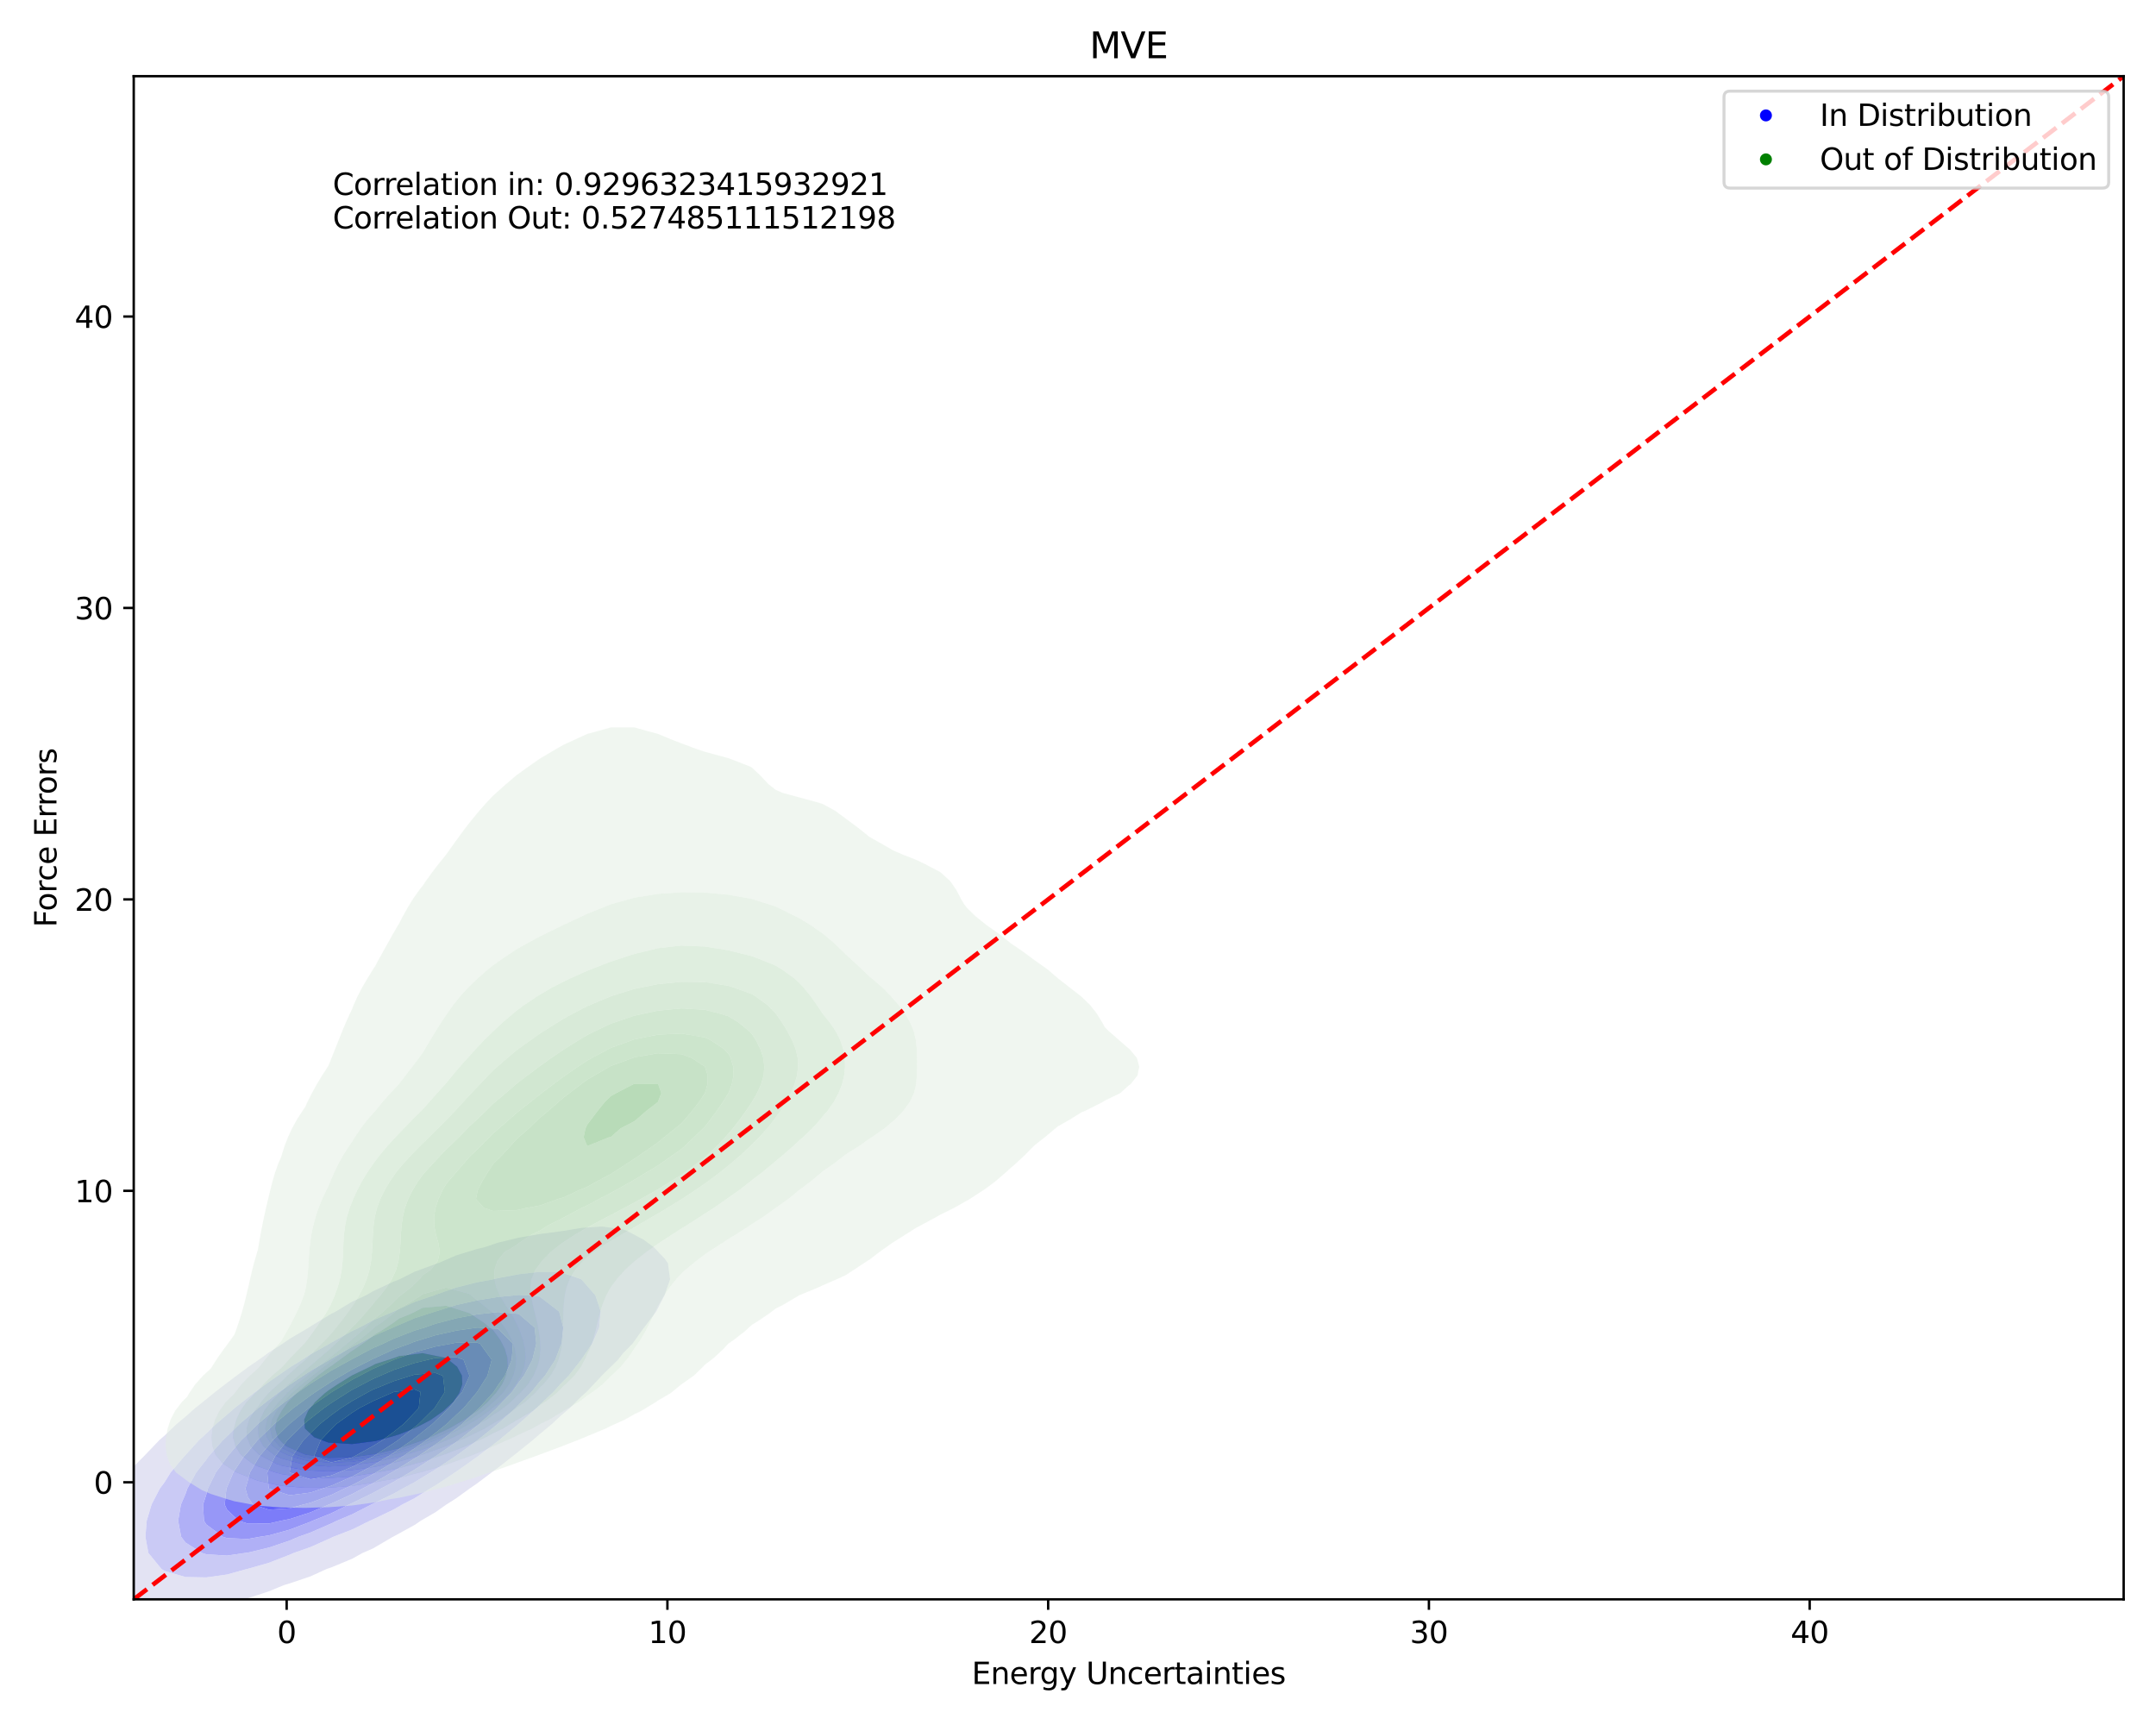 <?xml version="1.0" encoding="utf-8" standalone="no"?>
<!DOCTYPE svg PUBLIC "-//W3C//DTD SVG 1.1//EN"
  "http://www.w3.org/Graphics/SVG/1.1/DTD/svg11.dtd">
<svg xmlns:xlink="http://www.w3.org/1999/xlink" width="720pt" height="576pt" viewBox="0 0 720 576" xmlns="http://www.w3.org/2000/svg" version="1.1">
 <defs>
  <style type="text/css">*{stroke-linejoin: round; stroke-linecap: butt}</style>
 </defs>
 <g id="figure_1">
  <g id="patch_1">
   <path d="M 0 576 
L 720 576 
L 720 0 
L 0 0 
z
" style="fill: #ffffff"/>
  </g>
  <g id="axes_1">
   <g id="patch_2">
    <path d="M 44.66 534.04 
L 709.2 534.04 
L 709.2 25.44 
L 44.66 25.44 
z
" style="fill: #ffffff"/>
   </g>
   <g id="QuadContourSet_1">
    <path d="M 48.021 540.68 
L 54.977 540.443 
L 57.051 540.042 
L 61.933 539.437 
L 68.889 538.012 
L 75.845 535.893 
L 78.991 534.668 
L 82.801 533.65 
L 89.758 531.378 
L 94.807 529.293 
L 96.714 528.727 
L 103.67 526.38 
L 109.053 523.918 
L 110.626 523.384 
L 117.582 520.496 
L 121.091 518.544 
L 124.538 517.06 
L 131.173 513.169 
L 131.494 513.017 
L 138.45 509.204 
L 140.529 507.794 
L 145.407 504.95 
L 149.005 502.42 
L 152.363 500.294 
L 156.823 497.045 
L 159.319 495.333 
L 164.179 491.671 
L 166.275 490.114 
L 171.179 486.296 
L 173.231 484.648 
L 177.87 480.921 
L 180.187 478.913 
L 184.253 475.547 
L 187.143 472.845 
L 190.281 470.172 
L 194.099 466.33 
L 195.85 464.797 
L 200.908 459.423 
L 201.055 459.248 
L 206.367 454.048 
L 208.012 451.932 
L 211.217 448.674 
L 214.968 443.44 
L 215.101 443.299 
L 219.16 437.924 
L 221.904 432.55 
L 221.924 432.467 
L 223.771 427.175 
L 223.058 421.8 
L 221.924 420.222 
L 218.317 416.426 
L 214.968 413.96 
L 209.464 411.051 
L 208.012 410.485 
L 201.055 409.551 
L 194.099 410.017 
L 187.911 411.051 
L 187.143 411.137 
L 180.187 412.073 
L 173.231 413.263 
L 166.275 414.943 
L 161.926 416.426 
L 159.319 417.042 
L 152.363 419.176 
L 146.294 421.8 
L 145.407 422.082 
L 138.45 424.646 
L 133.417 427.175 
L 131.494 427.918 
L 124.538 431.174 
L 122.151 432.55 
L 117.582 434.658 
L 112.145 437.924 
L 110.626 438.688 
L 103.67 442.913 
L 103.094 443.299 
L 96.714 447.058 
L 94.384 448.674 
L 89.758 451.625 
L 86.383 454.048 
L 82.801 456.523 
L 78.906 459.423 
L 75.845 461.717 
L 71.855 464.797 
L 68.889 467.209 
L 65.193 470.172 
L 61.933 473.052 
L 58.939 475.547 
L 54.977 479.354 
L 53.169 480.921 
L 48.029 486.296 
L 48.021 486.305 
L 42.654 491.671 
L 41.065 493.782 
L 38.003 497.045 
L 34.347 502.42 
L 34.109 502.886 
L 30.74 507.794 
L 28.411 513.169 
L 27.153 518.544 
L 27.153 518.544 
L 27.072 523.918 
L 27.153 524.207 
L 28.477 529.293 
L 32.054 534.668 
L 34.109 536.378 
L 41.065 539.643 
L 43.612 540.042 
z
M 53.936 523.918 
L 49.547 518.544 
L 48.553 513.169 
L 49.003 507.794 
L 50.597 502.42 
L 53.378 497.045 
L 54.977 494.904 
L 56.978 491.671 
L 61.508 486.296 
L 61.933 485.875 
L 66.41 480.921 
L 68.889 478.658 
L 72.074 475.547 
L 75.845 472.353 
L 78.36 470.172 
L 82.801 466.67 
L 85.224 464.797 
L 89.758 461.457 
L 92.698 459.423 
L 96.714 456.649 
L 100.9 454.048 
L 103.67 452.249 
L 110.052 448.674 
L 110.626 448.322 
L 117.582 444.436 
L 120.004 443.299 
L 124.538 440.868 
L 131.494 437.924 
L 131.494 437.924 
L 138.45 434.737 
L 144.938 432.55 
L 145.407 432.35 
L 152.363 429.909 
L 159.319 428.172 
L 164.714 427.175 
L 166.275 426.79 
L 173.231 425.478 
L 180.187 424.684 
L 187.143 424.797 
L 194.099 427.147 
L 194.143 427.175 
L 198.852 432.55 
L 200.612 437.924 
L 200.102 443.299 
L 197.748 448.674 
L 194.099 454.037 
L 194.093 454.048 
L 189.851 459.423 
L 187.143 462.159 
L 184.814 464.797 
L 180.187 469.161 
L 179.188 470.172 
L 173.231 475.413 
L 173.083 475.547 
L 166.606 480.921 
L 166.275 481.183 
L 159.569 486.296 
L 159.319 486.485 
L 152.363 491.402 
L 151.944 491.671 
L 145.407 496.022 
L 143.627 497.045 
L 138.45 500.264 
L 134.262 502.42 
L 131.494 504.03 
L 124.538 507.36 
L 123.521 507.794 
L 117.582 510.74 
L 111.298 513.169 
L 110.626 513.484 
L 103.67 516.606 
L 98.095 518.544 
L 96.714 519.151 
L 89.758 521.855 
L 82.801 523.837 
L 82.409 523.918 
L 75.845 525.748 
L 68.889 526.724 
L 61.933 526.59 
L 54.977 524.55 
z
" clip-path="url(#p73b7f86578)" style="fill: #e3e3f3"/>
    <path d="M 54.977 524.55 
L 61.933 526.59 
L 68.889 526.724 
L 75.845 525.748 
L 82.409 523.918 
L 82.801 523.837 
L 89.758 521.855 
L 96.714 519.151 
L 98.095 518.544 
L 103.67 516.606 
L 110.626 513.484 
L 111.298 513.169 
L 117.582 510.74 
L 123.521 507.794 
L 124.538 507.36 
L 131.494 504.03 
L 134.262 502.42 
L 138.45 500.264 
L 143.627 497.045 
L 145.407 496.022 
L 151.944 491.671 
L 152.363 491.402 
L 159.319 486.485 
L 159.569 486.296 
L 166.275 481.183 
L 166.606 480.921 
L 173.083 475.547 
L 173.231 475.413 
L 179.188 470.172 
L 180.187 469.161 
L 184.814 464.797 
L 187.143 462.159 
L 189.851 459.423 
L 194.093 454.048 
L 194.099 454.037 
L 197.748 448.674 
L 200.102 443.299 
L 200.612 437.924 
L 198.852 432.55 
L 194.143 427.175 
L 194.099 427.147 
L 187.143 424.797 
L 180.187 424.684 
L 173.231 425.478 
L 166.275 426.79 
L 164.714 427.175 
L 159.319 428.172 
L 152.363 429.909 
L 145.407 432.35 
L 144.938 432.55 
L 138.45 434.737 
L 131.494 437.924 
L 131.494 437.924 
L 124.538 440.868 
L 120.004 443.299 
L 117.582 444.436 
L 110.626 448.322 
L 110.052 448.674 
L 103.67 452.249 
L 100.9 454.048 
L 96.714 456.649 
L 92.698 459.423 
L 89.758 461.457 
L 85.224 464.797 
L 82.801 466.67 
L 78.36 470.172 
L 75.845 472.353 
L 72.074 475.547 
L 68.889 478.658 
L 66.41 480.921 
L 61.933 485.875 
L 61.508 486.296 
L 56.978 491.671 
L 54.977 494.904 
L 53.378 497.045 
L 50.597 502.42 
L 49.003 507.794 
L 48.553 513.169 
L 49.547 518.544 
L 53.936 523.918 
z
M 67.45 518.544 
L 61.933 515.065 
L 60.5 513.169 
L 59.486 507.794 
L 60.403 502.42 
L 61.933 498.87 
L 62.566 497.045 
L 65.533 491.671 
L 68.889 487.401 
L 69.647 486.296 
L 74.419 480.921 
L 75.845 479.587 
L 79.93 475.547 
L 82.801 473.116 
L 86.232 470.172 
L 89.758 467.447 
L 93.288 464.797 
L 96.714 462.365 
L 101.162 459.423 
L 103.67 457.776 
L 110.026 454.048 
L 110.626 453.682 
L 117.582 449.755 
L 119.81 448.674 
L 124.538 446.159 
L 131.208 443.299 
L 131.494 443.158 
L 138.45 440.159 
L 145.407 437.924 
L 145.407 437.924 
L 152.363 435.759 
L 159.319 434.202 
L 166.275 433.074 
L 171.764 432.55 
L 173.231 432.372 
L 176.079 432.55 
L 180.187 432.931 
L 186.704 437.924 
L 187.143 439.493 
L 188.1 443.299 
L 187.533 448.674 
L 187.143 449.524 
L 185.44 454.048 
L 181.943 459.423 
L 180.187 461.401 
L 177.465 464.797 
L 173.231 469.026 
L 172.152 470.172 
L 166.275 475.413 
L 166.129 475.547 
L 159.444 480.921 
L 159.319 481.017 
L 152.363 486.063 
L 152.023 486.296 
L 145.407 490.688 
L 143.778 491.671 
L 138.45 494.923 
L 134.474 497.045 
L 131.494 498.73 
L 124.538 502.129 
L 123.917 502.42 
L 117.582 505.663 
L 112.523 507.794 
L 110.626 508.713 
L 103.67 511.737 
L 99.649 513.169 
L 96.714 514.438 
L 89.758 516.766 
L 82.801 518.441 
L 81.904 518.544 
L 75.845 519.43 
L 68.889 519 
z
" clip-path="url(#p73b7f86578)" style="fill: #cacaf5"/>
    <path d="M 68.889 519 
L 75.845 519.43 
L 81.904 518.544 
L 82.801 518.441 
L 89.758 516.766 
L 96.714 514.438 
L 99.649 513.169 
L 103.67 511.737 
L 110.626 508.713 
L 112.523 507.794 
L 117.582 505.663 
L 123.917 502.42 
L 124.538 502.129 
L 131.494 498.73 
L 134.474 497.045 
L 138.45 494.923 
L 143.778 491.671 
L 145.407 490.688 
L 152.023 486.296 
L 152.363 486.063 
L 159.319 481.017 
L 159.444 480.921 
L 166.129 475.547 
L 166.275 475.413 
L 172.152 470.172 
L 173.231 469.026 
L 177.465 464.797 
L 180.187 461.401 
L 181.943 459.423 
L 185.44 454.048 
L 187.143 449.524 
L 187.533 448.674 
L 188.1 443.299 
L 187.143 439.493 
L 186.704 437.924 
L 180.187 432.931 
L 176.079 432.55 
L 173.231 432.372 
L 171.764 432.55 
L 166.275 433.074 
L 159.319 434.202 
L 152.363 435.759 
L 145.407 437.924 
L 145.407 437.924 
L 138.45 440.159 
L 131.494 443.158 
L 131.208 443.299 
L 124.538 446.159 
L 119.81 448.674 
L 117.582 449.755 
L 110.626 453.682 
L 110.026 454.048 
L 103.67 457.776 
L 101.162 459.423 
L 96.714 462.365 
L 93.288 464.797 
L 89.758 467.447 
L 86.232 470.172 
L 82.801 473.116 
L 79.93 475.547 
L 75.845 479.587 
L 74.419 480.921 
L 69.647 486.296 
L 68.889 487.401 
L 65.533 491.671 
L 62.566 497.045 
L 61.933 498.87 
L 60.403 502.42 
L 59.486 507.794 
L 60.5 513.169 
L 61.933 515.065 
L 67.45 518.544 
z
M 74.45 513.169 
L 68.889 509.039 
L 68.12 507.794 
L 67.801 502.42 
L 68.889 499.058 
L 69.423 497.045 
L 72.067 491.671 
L 75.845 486.541 
L 76.005 486.296 
L 80.526 480.921 
L 82.801 478.763 
L 86.025 475.547 
L 89.758 472.407 
L 92.398 470.172 
L 96.714 466.913 
L 99.622 464.797 
L 103.67 462.026 
L 107.794 459.423 
L 110.626 457.65 
L 117.153 454.048 
L 117.582 453.801 
L 124.538 450.149 
L 127.947 448.674 
L 131.494 446.972 
L 138.45 444.3 
L 141.759 443.299 
L 145.407 442.01 
L 152.363 440.183 
L 159.319 438.883 
L 166.275 438.105 
L 173.231 438.73 
L 178.555 443.299 
L 179.108 448.674 
L 177.796 454.048 
L 174.951 459.423 
L 173.231 461.608 
L 171.006 464.797 
L 166.275 469.767 
L 165.92 470.172 
L 159.99 475.547 
L 159.319 476.085 
L 153.183 480.921 
L 152.363 481.518 
L 145.407 486.296 
L 145.407 486.296 
L 138.45 490.73 
L 136.864 491.671 
L 131.494 494.819 
L 127.248 497.045 
L 124.538 498.523 
L 117.582 501.914 
L 116.46 502.42 
L 110.626 505.305 
L 104.401 507.794 
L 103.67 508.132 
L 96.714 510.781 
L 89.758 512.702 
L 86.673 513.169 
L 82.801 513.881 
L 75.845 513.61 
z
" clip-path="url(#p73b7f86578)" style="fill: #b0b0f6"/>
    <path d="M 75.845 513.61 
L 82.801 513.881 
L 86.673 513.169 
L 89.758 512.702 
L 96.714 510.781 
L 103.67 508.132 
L 104.401 507.794 
L 110.626 505.305 
L 116.46 502.42 
L 117.582 501.914 
L 124.538 498.523 
L 127.248 497.045 
L 131.494 494.819 
L 136.864 491.671 
L 138.45 490.73 
L 145.407 486.296 
L 145.407 486.296 
L 152.363 481.518 
L 153.183 480.921 
L 159.319 476.085 
L 159.99 475.547 
L 165.92 470.172 
L 166.275 469.767 
L 171.006 464.797 
L 173.231 461.608 
L 174.951 459.423 
L 177.796 454.048 
L 179.108 448.674 
L 178.555 443.299 
L 173.231 438.73 
L 166.275 438.105 
L 159.319 438.883 
L 152.363 440.183 
L 145.407 442.01 
L 141.759 443.299 
L 138.45 444.3 
L 131.494 446.972 
L 127.947 448.674 
L 124.538 450.149 
L 117.582 453.801 
L 117.153 454.048 
L 110.626 457.65 
L 107.794 459.423 
L 103.67 462.026 
L 99.622 464.797 
L 96.714 466.913 
L 92.398 470.172 
L 89.758 472.407 
L 86.025 475.547 
L 82.801 478.763 
L 80.526 480.921 
L 76.005 486.296 
L 75.845 486.541 
L 72.067 491.671 
L 69.423 497.045 
L 68.889 499.058 
L 67.801 502.42 
L 68.12 507.794 
L 68.889 509.039 
L 74.45 513.169 
z
M 79.713 507.794 
L 75.845 504.138 
L 75.047 502.42 
L 75.606 497.045 
L 75.845 496.561 
L 77.919 491.671 
L 81.462 486.296 
L 82.801 484.79 
L 85.976 480.921 
L 89.758 477.298 
L 91.523 475.547 
L 96.714 471.221 
L 97.987 470.172 
L 103.67 465.993 
L 105.395 464.797 
L 110.626 461.368 
L 113.929 459.423 
L 117.582 457.273 
L 123.984 454.048 
L 124.538 453.754 
L 131.494 450.583 
L 136.774 448.674 
L 138.45 447.999 
L 145.407 445.855 
L 152.363 444.306 
L 159.319 443.299 
L 166.275 443.662 
L 171.302 448.674 
L 170.901 454.048 
L 168.581 459.423 
L 166.275 462.585 
L 164.869 464.797 
L 159.996 470.172 
L 159.319 470.779 
L 154.239 475.547 
L 152.363 477.021 
L 147.432 480.921 
L 145.407 482.343 
L 139.591 486.296 
L 138.45 487.023 
L 131.494 491.258 
L 130.788 491.671 
L 124.538 495.275 
L 121.075 497.045 
L 117.582 498.904 
L 110.626 502.069 
L 109.719 502.42 
L 103.67 505 
L 96.714 507.24 
L 93.898 507.794 
L 89.758 508.732 
L 82.801 508.768 
z
" clip-path="url(#p73b7f86578)" style="fill: #9797f7"/>
    <path d="M 82.801 508.768 
L 89.758 508.732 
L 93.898 507.794 
L 96.714 507.24 
L 103.67 505 
L 109.719 502.42 
L 110.626 502.069 
L 117.582 498.904 
L 121.075 497.045 
L 124.538 495.275 
L 130.788 491.671 
L 131.494 491.258 
L 138.45 487.023 
L 139.591 486.296 
L 145.407 482.343 
L 147.432 480.921 
L 152.363 477.021 
L 154.239 475.547 
L 159.319 470.779 
L 159.996 470.172 
L 164.869 464.797 
L 166.275 462.585 
L 168.581 459.423 
L 170.901 454.048 
L 171.302 448.674 
L 166.275 443.662 
L 159.319 443.299 
L 152.363 444.306 
L 145.407 445.855 
L 138.45 447.999 
L 136.774 448.674 
L 131.494 450.583 
L 124.538 453.754 
L 123.984 454.048 
L 117.582 457.273 
L 113.929 459.423 
L 110.626 461.368 
L 105.395 464.797 
L 103.67 465.993 
L 97.987 470.172 
L 96.714 471.221 
L 91.523 475.547 
L 89.758 477.298 
L 85.976 480.921 
L 82.801 484.79 
L 81.462 486.296 
L 77.919 491.671 
L 75.845 496.561 
L 75.606 497.045 
L 75.047 502.42 
L 75.845 504.138 
L 79.713 507.794 
z
M 84.522 502.42 
L 82.801 499.964 
L 81.947 497.045 
L 82.801 494.194 
L 83.472 491.671 
L 86.626 486.296 
L 89.758 482.579 
L 91.081 480.921 
L 96.591 475.547 
L 96.714 475.445 
L 103.118 470.172 
L 103.67 469.766 
L 110.626 464.933 
L 110.839 464.797 
L 117.582 460.722 
L 120.06 459.423 
L 124.538 457.069 
L 131.494 454.048 
L 131.494 454.048 
L 138.45 451.52 
L 145.407 449.634 
L 150.646 448.674 
L 152.363 448.333 
L 159.319 448.328 
L 160.319 448.674 
L 164.204 454.048 
L 162.765 459.423 
L 159.336 464.797 
L 159.319 464.816 
L 154.847 470.172 
L 152.363 472.431 
L 149.119 475.547 
L 145.407 478.47 
L 142.331 480.921 
L 138.45 483.632 
L 134.516 486.296 
L 131.494 488.201 
L 125.562 491.671 
L 124.538 492.261 
L 117.582 495.913 
L 115.093 497.045 
L 110.626 499.167 
L 103.67 501.784 
L 101.159 502.42 
L 96.714 503.646 
L 89.758 504.078 
z
" clip-path="url(#p73b7f86578)" style="fill: #7c7cf9"/>
    <path d="M 89.758 504.078 
L 96.714 503.646 
L 101.159 502.42 
L 103.67 501.784 
L 110.626 499.167 
L 115.093 497.045 
L 117.582 495.913 
L 124.538 492.261 
L 125.562 491.671 
L 131.494 488.201 
L 134.516 486.296 
L 138.45 483.632 
L 142.331 480.921 
L 145.407 478.47 
L 149.119 475.547 
L 152.363 472.431 
L 154.847 470.172 
L 159.319 464.816 
L 159.336 464.797 
L 162.765 459.423 
L 164.204 454.048 
L 160.319 448.674 
L 159.319 448.328 
L 152.363 448.333 
L 150.646 448.674 
L 145.407 449.634 
L 138.45 451.52 
L 131.494 454.048 
L 131.494 454.048 
L 124.538 457.069 
L 120.06 459.423 
L 117.582 460.722 
L 110.839 464.797 
L 110.626 464.933 
L 103.67 469.766 
L 103.118 470.172 
L 96.714 475.445 
L 96.591 475.547 
L 91.081 480.921 
L 89.758 482.579 
L 86.626 486.296 
L 83.472 491.671 
L 82.801 494.194 
L 81.947 497.045 
L 82.801 499.964 
L 84.522 502.42 
z
M 89.758 497.045 
L 89.758 497.045 
L 89.238 491.671 
L 89.758 490.66 
L 91.85 486.296 
L 95.939 480.921 
L 96.714 480.167 
L 101.433 475.547 
L 103.67 473.715 
L 108.19 470.172 
L 110.626 468.467 
L 116.382 464.797 
L 117.582 464.072 
L 124.538 460.45 
L 126.888 459.423 
L 131.494 457.436 
L 138.45 455.118 
L 142.948 454.048 
L 145.407 453.452 
L 152.363 453.159 
L 154.812 454.048 
L 156.797 459.423 
L 154.334 464.797 
L 152.363 467.121 
L 149.969 470.172 
L 145.407 474.5 
L 144.339 475.547 
L 138.45 480.23 
L 137.569 480.921 
L 131.494 485.079 
L 129.607 486.296 
L 124.538 489.335 
L 120.202 491.671 
L 117.582 493.063 
L 110.626 496.1 
L 107.721 497.045 
L 103.67 498.398 
L 96.714 499.28 
z
" clip-path="url(#p73b7f86578)" style="fill: #6060fa"/>
    <path d="M 96.714 499.28 
L 103.67 498.398 
L 107.721 497.045 
L 110.626 496.1 
L 117.582 493.063 
L 120.202 491.671 
L 124.538 489.335 
L 129.607 486.296 
L 131.494 485.079 
L 137.569 480.921 
L 138.45 480.23 
L 144.339 475.547 
L 145.407 474.5 
L 149.969 470.172 
L 152.363 467.121 
L 154.334 464.797 
L 156.797 459.423 
L 154.812 454.048 
L 152.363 453.159 
L 145.407 453.452 
L 142.948 454.048 
L 138.45 455.118 
L 131.494 457.436 
L 126.888 459.423 
L 124.538 460.45 
L 117.582 464.072 
L 116.382 464.797 
L 110.626 468.467 
L 108.19 470.172 
L 103.67 473.715 
L 101.433 475.547 
L 96.714 480.167 
L 95.939 480.921 
L 91.85 486.296 
L 89.758 490.66 
L 89.238 491.671 
L 89.758 497.045 
L 89.758 497.045 
z
M 96.714 491.671 
L 97.631 486.296 
L 101.314 480.921 
L 103.67 478.559 
L 106.759 475.547 
L 110.626 472.513 
L 113.847 470.172 
L 117.582 467.813 
L 122.99 464.797 
L 124.538 463.995 
L 131.494 461.179 
L 137.025 459.423 
L 138.45 458.991 
L 145.407 458.433 
L 147.935 459.423 
L 148.561 464.797 
L 145.407 469.735 
L 145.137 470.172 
L 139.714 475.547 
L 138.45 476.551 
L 132.882 480.921 
L 131.494 481.871 
L 124.631 486.296 
L 124.538 486.351 
L 117.582 489.808 
L 113.149 491.671 
L 110.626 492.693 
L 103.67 493.973 
z
" clip-path="url(#p73b7f86578)" style="fill: #4444fc"/>
    <path d="M 103.67 493.973 
L 110.626 492.693 
L 113.149 491.671 
L 117.582 489.808 
L 124.538 486.351 
L 124.631 486.296 
L 131.494 481.871 
L 132.882 480.921 
L 138.45 476.551 
L 139.714 475.547 
L 145.137 470.172 
L 145.407 469.735 
L 148.561 464.797 
L 147.935 459.423 
L 145.407 458.433 
L 138.45 458.991 
L 137.025 459.423 
L 131.494 461.179 
L 124.538 463.995 
L 122.99 464.797 
L 117.582 467.813 
L 113.847 470.172 
L 110.626 472.513 
L 106.759 475.547 
L 103.67 478.559 
L 101.314 480.921 
L 97.631 486.296 
L 96.714 491.671 
z
M 104.833 486.296 
L 107.102 480.921 
L 110.626 477.149 
L 112.223 475.547 
L 117.582 471.726 
L 120.02 470.172 
L 124.538 467.851 
L 131.494 464.797 
L 131.494 464.797 
L 138.45 463.933 
L 140.421 464.797 
L 139.853 470.172 
L 138.45 471.66 
L 134.742 475.547 
L 131.494 478.107 
L 127.7 480.921 
L 124.538 482.868 
L 118.314 486.296 
L 117.582 486.658 
L 110.626 488.328 
z
" clip-path="url(#p73b7f86578)" style="fill: #2929fd"/>
    <path d="M 110.626 488.328 
L 117.582 486.658 
L 118.314 486.296 
L 124.538 482.868 
L 127.7 480.921 
L 131.494 478.107 
L 134.742 475.547 
L 138.45 471.66 
L 139.853 470.172 
L 140.421 464.797 
L 138.45 463.933 
L 131.494 464.797 
L 131.494 464.797 
L 124.538 467.851 
L 120.02 470.172 
L 117.582 471.726 
L 112.223 475.547 
L 110.626 477.149 
L 107.102 480.921 
L 104.833 486.296 
z
" clip-path="url(#p73b7f86578)" style="fill: #0d0dfe"/>
   </g>
   <g id="QuadContourSet_2">
    <path d="M 78.244 501.281 
L 86.102 502.763 
L 93.96 503.367 
L 101.818 503.49 
L 109.676 503.277 
L 117.534 502.708 
L 125.392 501.627 
L 130.359 500.572 
L 133.25 500.137 
L 141.108 498.447 
L 143.992 497.625 
L 148.966 496.427 
L 154.459 494.678 
L 156.824 493.97 
L 163.395 491.731 
L 164.682 491.285 
L 171.78 488.783 
L 172.54 488.499 
L 179.914 485.836 
L 180.398 485.646 
L 187.779 482.889 
L 188.256 482.69 
L 195.282 479.942 
L 196.114 479.567 
L 202.277 476.994 
L 203.971 476.152 
L 208.611 474.047 
L 211.829 472.243 
L 214.153 471.1 
L 219.026 468.153 
L 219.687 467.681 
L 223.928 465.205 
L 227.545 462.258 
L 227.545 462.258 
L 231.741 459.311 
L 234.784 456.364 
L 235.403 455.682 
L 238.393 453.416 
L 241.551 450.469 
L 243.261 448.625 
L 244.889 447.522 
L 248.69 444.575 
L 251.119 442.35 
L 252.354 441.627 
L 256.78 438.68 
L 258.977 436.98 
L 261.448 435.733 
L 266.453 432.786 
L 266.835 432.54 
L 273.368 429.838 
L 274.693 429.202 
L 280.052 426.891 
L 282.551 425.722 
L 285.222 423.944 
L 289.711 420.996 
L 290.409 420.567 
L 293.703 418.049 
L 297.849 415.102 
L 298.267 414.833 
L 302.502 412.155 
L 306.125 409.872 
L 307.417 409.207 
L 312.858 406.26 
L 313.983 405.617 
L 318.638 403.313 
L 321.841 401.502 
L 323.846 400.366 
L 328.382 397.418 
L 329.699 396.495 
L 332.396 394.471 
L 335.837 391.524 
L 337.557 389.947 
L 339.156 388.577 
L 342.323 385.629 
L 345.218 382.682 
L 345.415 382.481 
L 348.925 379.735 
L 352.444 376.788 
L 353.273 376.094 
L 357.296 373.84 
L 361.131 371.413 
L 362.459 370.893 
L 368.307 367.946 
L 368.989 367.482 
L 374.118 364.999 
L 376.847 362.525 
L 377.551 362.051 
L 379.877 359.104 
L 380.454 356.157 
L 379.651 353.21 
L 377.164 350.262 
L 376.847 350.042 
L 373.713 347.315 
L 370.331 344.368 
L 368.989 343.042 
L 368.101 341.421 
L 366.305 338.473 
L 363.98 335.526 
L 361.131 332.794 
L 360.879 332.579 
L 357.08 329.631 
L 353.318 326.684 
L 353.273 326.649 
L 349.885 323.737 
L 345.747 320.79 
L 345.415 320.577 
L 341.757 317.842 
L 337.557 314.98 
L 337.456 314.895 
L 333.795 311.948 
L 329.699 309.087 
L 329.58 309.001 
L 325.908 306.053 
L 322.878 303.106 
L 321.841 301.737 
L 320.934 300.159 
L 319.394 297.212 
L 317.367 294.264 
L 314.151 291.317 
L 313.983 291.197 
L 308.601 288.37 
L 306.125 287.191 
L 301.648 285.423 
L 298.267 283.967 
L 295.707 282.475 
L 290.47 279.528 
L 290.409 279.495 
L 286.797 276.581 
L 282.836 273.634 
L 282.551 273.423 
L 278.831 270.686 
L 274.693 268.428 
L 272.364 267.739 
L 266.835 266.238 
L 261.465 264.792 
L 258.977 263.7 
L 256.637 261.845 
L 253.866 258.897 
L 251.119 256.338 
L 250.461 255.95 
L 243.261 253.156 
L 242.651 253.003 
L 235.403 251.042 
L 232.474 250.055 
L 227.545 248.204 
L 224.651 247.108 
L 219.687 245.04 
L 216.366 244.161 
L 211.829 242.89 
L 203.971 242.908 
L 199.469 244.161 
L 196.114 245.059 
L 191.638 247.108 
L 188.256 248.663 
L 185.812 250.055 
L 180.822 253.003 
L 180.398 253.249 
L 176.514 255.95 
L 172.54 258.809 
L 172.438 258.897 
L 168.96 261.845 
L 165.661 264.792 
L 164.682 265.68 
L 162.717 267.739 
L 160.095 270.686 
L 157.661 273.634 
L 156.824 274.665 
L 155.349 276.581 
L 153.162 279.528 
L 151.037 282.475 
L 148.966 285.391 
L 148.941 285.423 
L 146.554 288.37 
L 144.288 291.317 
L 142.182 294.264 
L 141.108 295.812 
L 140.014 297.212 
L 137.923 300.159 
L 136.119 303.106 
L 134.484 306.053 
L 133.25 308.4 
L 132.886 309.001 
L 131.182 311.948 
L 129.53 314.895 
L 127.88 317.842 
L 126.252 320.79 
L 125.392 322.402 
L 124.555 323.737 
L 122.73 326.684 
L 121.002 329.631 
L 119.446 332.579 
L 118.123 335.526 
L 117.534 337.065 
L 116.849 338.473 
L 115.513 341.421 
L 114.273 344.368 
L 113.091 347.315 
L 111.929 350.262 
L 110.756 353.21 
L 109.676 355.833 
L 109.49 356.157 
L 107.579 359.104 
L 105.79 362.051 
L 104.164 364.999 
L 102.698 367.946 
L 101.818 369.816 
L 101.065 370.893 
L 99.145 373.84 
L 97.531 376.788 
L 96.165 379.735 
L 95.024 382.682 
L 94.1 385.629 
L 93.96 386.17 
L 92.908 388.577 
L 91.867 391.524 
L 91.006 394.471 
L 90.249 397.418 
L 89.541 400.366 
L 88.858 403.313 
L 88.201 406.26 
L 87.583 409.207 
L 87.012 412.155 
L 86.488 415.102 
L 86.102 417.44 
L 85.902 418.049 
L 85.024 420.996 
L 84.258 423.944 
L 83.564 426.891 
L 82.899 429.838 
L 82.216 432.786 
L 81.468 435.733 
L 80.632 438.68 
L 79.703 441.627 
L 78.691 444.575 
L 78.244 445.691 
L 76.944 447.522 
L 74.745 450.469 
L 72.671 453.416 
L 70.8 456.364 
L 70.386 456.994 
L 67.859 459.311 
L 65.188 462.258 
L 63.187 465.205 
L 62.528 466.37 
L 60.746 468.153 
L 58.48 471.1 
L 56.957 474.047 
L 55.982 476.994 
L 55.443 479.942 
L 55.31 482.889 
L 55.655 485.836 
L 56.678 488.783 
L 58.809 491.731 
L 62.528 494.476 
L 62.753 494.678 
L 67.519 497.625 
L 70.386 498.839 
L 75.816 500.572 
z
M 87.188 494.678 
L 86.102 494.429 
L 79.151 491.731 
L 78.244 491.199 
L 74.516 488.783 
L 72.047 485.836 
L 70.923 482.889 
L 70.638 479.942 
L 70.966 476.994 
L 71.833 474.047 
L 73.274 471.1 
L 75.416 468.153 
L 78.244 465.383 
L 78.367 465.205 
L 80.613 462.258 
L 83.48 459.311 
L 86.102 456.999 
L 86.63 456.364 
L 88.978 453.416 
L 91.521 450.469 
L 93.96 447.709 
L 94.084 447.522 
L 95.747 444.575 
L 97.35 441.627 
L 98.855 438.68 
L 100.217 435.733 
L 101.379 432.786 
L 101.818 431.315 
L 102.155 429.838 
L 102.608 426.891 
L 102.89 423.944 
L 103.075 420.996 
L 103.266 418.049 
L 103.553 415.102 
L 103.994 412.155 
L 104.611 409.207 
L 105.413 406.26 
L 106.4 403.313 
L 107.58 400.366 
L 108.964 397.418 
L 109.676 396.042 
L 110.316 394.471 
L 111.591 391.524 
L 113.021 388.577 
L 114.658 385.629 
L 116.551 382.682 
L 117.534 381.272 
L 118.477 379.735 
L 120.448 376.788 
L 122.73 373.84 
L 125.347 370.893 
L 125.392 370.843 
L 127.744 367.946 
L 130.363 364.999 
L 133.152 362.051 
L 133.25 361.944 
L 135.421 359.104 
L 137.698 356.157 
L 139.941 353.21 
L 141.108 351.572 
L 141.92 350.262 
L 143.678 347.315 
L 145.456 344.368 
L 147.303 341.421 
L 148.966 338.964 
L 149.285 338.473 
L 151.371 335.526 
L 153.732 332.579 
L 156.456 329.631 
L 156.824 329.269 
L 159.502 326.684 
L 162.887 323.737 
L 164.682 322.302 
L 166.808 320.79 
L 171.155 317.842 
L 172.54 316.937 
L 176.222 314.895 
L 180.398 312.605 
L 181.801 311.948 
L 187.777 309.001 
L 188.256 308.758 
L 194.115 306.053 
L 196.114 305.096 
L 201.147 303.106 
L 203.971 301.934 
L 210.386 300.159 
L 211.829 299.739 
L 219.687 298.481 
L 227.545 297.931 
L 235.403 298.036 
L 243.261 298.763 
L 251.119 300.159 
L 251.119 300.159 
L 258.977 302.683 
L 259.864 303.106 
L 265.882 306.053 
L 266.835 306.528 
L 270.866 309.001 
L 274.693 311.664 
L 275.055 311.948 
L 278.566 314.895 
L 281.633 317.842 
L 282.551 318.783 
L 284.767 320.79 
L 287.931 323.737 
L 290.409 326.105 
L 291.125 326.684 
L 294.566 329.631 
L 297.5 332.579 
L 298.267 333.488 
L 300.084 335.526 
L 302.254 338.473 
L 303.956 341.421 
L 305.159 344.368 
L 305.859 347.315 
L 306.125 349.87 
L 306.171 350.262 
L 306.275 353.21 
L 306.279 356.157 
L 306.206 359.104 
L 306.125 359.903 
L 305.937 362.051 
L 305.226 364.999 
L 303.84 367.946 
L 301.713 370.893 
L 298.848 373.84 
L 298.267 374.333 
L 295.39 376.788 
L 291.149 379.735 
L 290.409 380.197 
L 286.924 382.682 
L 282.551 385.416 
L 282.279 385.629 
L 278.423 388.577 
L 274.693 391.169 
L 274.279 391.524 
L 270.791 394.471 
L 266.842 397.418 
L 266.835 397.423 
L 263.264 400.366 
L 259.083 403.313 
L 258.977 403.383 
L 255.017 406.26 
L 251.119 408.728 
L 250.407 409.207 
L 245.856 412.155 
L 243.261 413.723 
L 241.143 415.102 
L 236.595 418.049 
L 235.403 418.858 
L 232.578 420.996 
L 228.981 423.944 
L 227.545 425.295 
L 226.045 426.891 
L 223.685 429.838 
L 221.674 432.786 
L 219.935 435.733 
L 219.687 436.182 
L 218.495 438.68 
L 217.077 441.627 
L 215.55 444.575 
L 213.808 447.522 
L 211.829 450.305 
L 211.737 450.469 
L 209.759 453.416 
L 207.349 456.364 
L 204.253 459.311 
L 203.971 459.536 
L 201.274 462.258 
L 197.398 465.205 
L 196.114 466.01 
L 193.345 468.153 
L 188.256 471.078 
L 188.224 471.1 
L 183.41 474.047 
L 180.398 475.49 
L 177.792 476.994 
L 172.54 479.396 
L 171.524 479.942 
L 164.83 482.889 
L 164.682 482.949 
L 157.916 485.836 
L 156.824 486.252 
L 149.778 488.783 
L 148.966 489.064 
L 141.108 491.449 
L 139.94 491.731 
L 133.25 493.511 
L 126.616 494.678 
L 125.392 494.945 
L 117.534 496.18 
L 109.676 496.76 
L 101.818 496.79 
L 93.96 496.142 
z
" clip-path="url(#p73b7f86578)" style="fill: #e3efe3; fill-opacity: 0.5"/>
    <path d="M 93.96 496.142 
L 101.818 496.79 
L 109.676 496.76 
L 117.534 496.18 
L 125.392 494.945 
L 126.616 494.678 
L 133.25 493.511 
L 139.94 491.731 
L 141.108 491.449 
L 148.966 489.064 
L 149.778 488.783 
L 156.824 486.252 
L 157.916 485.836 
L 164.682 482.949 
L 164.83 482.889 
L 171.524 479.942 
L 172.54 479.396 
L 177.792 476.994 
L 180.398 475.49 
L 183.41 474.047 
L 188.224 471.1 
L 188.256 471.078 
L 193.345 468.153 
L 196.114 466.01 
L 197.398 465.205 
L 201.274 462.258 
L 203.971 459.536 
L 204.253 459.311 
L 207.349 456.364 
L 209.759 453.416 
L 211.737 450.469 
L 211.829 450.305 
L 213.808 447.522 
L 215.55 444.575 
L 217.077 441.627 
L 218.495 438.68 
L 219.687 436.182 
L 219.935 435.733 
L 221.674 432.786 
L 223.685 429.838 
L 226.045 426.891 
L 227.545 425.295 
L 228.981 423.944 
L 232.578 420.996 
L 235.403 418.858 
L 236.595 418.049 
L 241.143 415.102 
L 243.261 413.723 
L 245.856 412.155 
L 250.407 409.207 
L 251.119 408.728 
L 255.017 406.26 
L 258.977 403.383 
L 259.083 403.313 
L 263.264 400.366 
L 266.835 397.423 
L 266.842 397.418 
L 270.791 394.471 
L 274.279 391.524 
L 274.693 391.169 
L 278.423 388.577 
L 282.279 385.629 
L 282.551 385.416 
L 286.924 382.682 
L 290.409 380.197 
L 291.149 379.735 
L 295.39 376.788 
L 298.267 374.333 
L 298.848 373.84 
L 301.713 370.893 
L 303.84 367.946 
L 305.226 364.999 
L 305.937 362.051 
L 306.125 359.903 
L 306.206 359.104 
L 306.279 356.157 
L 306.275 353.21 
L 306.171 350.262 
L 306.125 349.87 
L 305.859 347.315 
L 305.159 344.368 
L 303.956 341.421 
L 302.254 338.473 
L 300.084 335.526 
L 298.267 333.488 
L 297.5 332.579 
L 294.566 329.631 
L 291.125 326.684 
L 290.409 326.105 
L 287.931 323.737 
L 284.767 320.79 
L 282.551 318.783 
L 281.633 317.842 
L 278.566 314.895 
L 275.055 311.948 
L 274.693 311.664 
L 270.866 309.001 
L 266.835 306.528 
L 265.882 306.053 
L 259.864 303.106 
L 258.977 302.683 
L 251.119 300.159 
L 251.119 300.159 
L 243.261 298.763 
L 235.403 298.036 
L 227.545 297.931 
L 219.687 298.481 
L 211.829 299.739 
L 210.386 300.159 
L 203.971 301.934 
L 201.147 303.106 
L 196.114 305.096 
L 194.115 306.053 
L 188.256 308.758 
L 187.777 309.001 
L 181.801 311.948 
L 180.398 312.605 
L 176.222 314.895 
L 172.54 316.937 
L 171.155 317.842 
L 166.808 320.79 
L 164.682 322.302 
L 162.887 323.737 
L 159.502 326.684 
L 156.824 329.269 
L 156.456 329.631 
L 153.732 332.579 
L 151.371 335.526 
L 149.285 338.473 
L 148.966 338.964 
L 147.303 341.421 
L 145.456 344.368 
L 143.678 347.315 
L 141.92 350.262 
L 141.108 351.572 
L 139.941 353.21 
L 137.698 356.157 
L 135.421 359.104 
L 133.25 361.944 
L 133.152 362.051 
L 130.363 364.999 
L 127.744 367.946 
L 125.392 370.843 
L 125.347 370.893 
L 122.73 373.84 
L 120.448 376.788 
L 118.477 379.735 
L 117.534 381.272 
L 116.551 382.682 
L 114.658 385.629 
L 113.021 388.577 
L 111.591 391.524 
L 110.316 394.471 
L 109.676 396.042 
L 108.964 397.418 
L 107.58 400.366 
L 106.4 403.313 
L 105.413 406.26 
L 104.611 409.207 
L 103.994 412.155 
L 103.553 415.102 
L 103.266 418.049 
L 103.075 420.996 
L 102.89 423.944 
L 102.608 426.891 
L 102.155 429.838 
L 101.818 431.315 
L 101.379 432.786 
L 100.217 435.733 
L 98.855 438.68 
L 97.35 441.627 
L 95.747 444.575 
L 94.084 447.522 
L 93.96 447.709 
L 91.521 450.469 
L 88.978 453.416 
L 86.63 456.364 
L 86.102 456.999 
L 83.48 459.311 
L 80.613 462.258 
L 78.367 465.205 
L 78.244 465.383 
L 75.416 468.153 
L 73.274 471.1 
L 71.833 474.047 
L 70.966 476.994 
L 70.638 479.942 
L 70.923 482.889 
L 72.047 485.836 
L 74.516 488.783 
L 78.244 491.199 
L 79.151 491.731 
L 86.102 494.429 
L 87.188 494.678 
z
M 92.189 491.731 
L 86.102 489.631 
L 84.396 488.783 
L 80.451 485.836 
L 78.601 482.889 
L 78.244 481.339 
L 77.815 479.942 
L 78.044 476.994 
L 78.244 476.509 
L 78.898 474.047 
L 80.276 471.1 
L 82.325 468.153 
L 85.192 465.205 
L 86.102 464.395 
L 87.925 462.258 
L 90.892 459.311 
L 93.96 456.709 
L 94.295 456.364 
L 96.981 453.416 
L 99.851 450.469 
L 101.818 448.418 
L 102.55 447.522 
L 104.69 444.575 
L 106.765 441.627 
L 108.735 438.68 
L 109.676 437.084 
L 110.384 435.733 
L 111.687 432.786 
L 112.765 429.838 
L 113.576 426.891 
L 114.117 423.944 
L 114.425 420.996 
L 114.576 418.049 
L 114.683 415.102 
L 114.873 412.155 
L 115.249 409.207 
L 115.873 406.26 
L 116.772 403.313 
L 117.534 401.414 
L 117.941 400.366 
L 119.299 397.418 
L 120.851 394.471 
L 122.619 391.524 
L 124.647 388.577 
L 125.392 387.59 
L 126.897 385.629 
L 129.333 382.682 
L 132.032 379.735 
L 133.25 378.483 
L 134.869 376.788 
L 137.728 373.84 
L 140.701 370.893 
L 141.108 370.486 
L 143.372 367.946 
L 145.979 364.999 
L 148.648 362.051 
L 148.966 361.699 
L 151.091 359.104 
L 153.57 356.157 
L 156.218 353.21 
L 156.824 352.539 
L 158.885 350.262 
L 161.664 347.315 
L 164.682 344.368 
L 164.682 344.368 
L 167.824 341.421 
L 171.302 338.473 
L 172.54 337.454 
L 175.104 335.526 
L 179.547 332.579 
L 180.398 332.054 
L 184.54 329.631 
L 188.256 327.749 
L 190.442 326.684 
L 196.114 324.155 
L 197.154 323.737 
L 203.971 321.082 
L 204.878 320.79 
L 211.829 318.52 
L 214.722 317.842 
L 219.687 316.614 
L 227.545 315.724 
L 235.403 316.055 
L 243.261 317.311 
L 245.316 317.842 
L 251.119 319.287 
L 255.057 320.79 
L 258.977 322.402 
L 261.184 323.737 
L 265.256 326.684 
L 266.835 328.13 
L 268.267 329.631 
L 270.668 332.579 
L 272.761 335.526 
L 274.693 338.431 
L 274.729 338.473 
L 277.113 341.421 
L 279.123 344.368 
L 280.615 347.315 
L 281.584 350.262 
L 282.095 353.21 
L 282.201 356.157 
L 281.906 359.104 
L 281.191 362.051 
L 280.042 364.999 
L 278.452 367.946 
L 276.391 370.893 
L 274.693 372.828 
L 273.916 373.84 
L 271.245 376.788 
L 268.163 379.735 
L 266.835 380.873 
L 264.921 382.682 
L 261.556 385.629 
L 258.977 387.731 
L 258.003 388.577 
L 254.453 391.524 
L 251.119 394.073 
L 250.627 394.471 
L 246.828 397.418 
L 243.261 399.916 
L 242.647 400.366 
L 238.425 403.313 
L 235.403 405.242 
L 233.861 406.26 
L 229.222 409.207 
L 227.545 410.242 
L 224.571 412.155 
L 220.049 415.102 
L 219.687 415.349 
L 215.877 418.049 
L 212.106 420.996 
L 211.829 421.238 
L 208.824 423.944 
L 206.156 426.891 
L 203.971 429.812 
L 203.953 429.838 
L 202.353 432.786 
L 201.166 435.733 
L 200.263 438.68 
L 199.526 441.627 
L 198.829 444.575 
L 198.026 447.522 
L 196.955 450.469 
L 196.114 452.104 
L 195.605 453.416 
L 194.018 456.364 
L 191.857 459.311 
L 188.9 462.258 
L 188.256 462.766 
L 185.872 465.205 
L 182.026 468.153 
L 180.398 469.153 
L 177.905 471.1 
L 172.877 474.047 
L 172.54 474.219 
L 168.011 476.994 
L 164.682 478.598 
L 162.184 479.942 
L 156.824 482.315 
L 155.537 482.889 
L 148.966 485.457 
L 147.892 485.836 
L 141.108 488.099 
L 138.558 488.783 
L 133.25 490.259 
L 125.567 491.731 
L 125.392 491.77 
L 117.534 493.02 
L 109.676 493.539 
L 101.818 493.362 
L 93.96 492.216 
z
" clip-path="url(#p73b7f86578)" style="fill: #d3e7d3; fill-opacity: 0.5"/>
    <path d="M 93.96 492.216 
L 101.818 493.362 
L 109.676 493.539 
L 117.534 493.02 
L 125.392 491.77 
L 125.567 491.731 
L 133.25 490.259 
L 138.558 488.783 
L 141.108 488.099 
L 147.892 485.836 
L 148.966 485.457 
L 155.537 482.889 
L 156.824 482.315 
L 162.184 479.942 
L 164.682 478.598 
L 168.011 476.994 
L 172.54 474.219 
L 172.877 474.047 
L 177.905 471.1 
L 180.398 469.153 
L 182.026 468.153 
L 185.872 465.205 
L 188.256 462.766 
L 188.9 462.258 
L 191.857 459.311 
L 194.018 456.364 
L 195.605 453.416 
L 196.114 452.104 
L 196.955 450.469 
L 198.026 447.522 
L 198.829 444.575 
L 199.526 441.627 
L 200.263 438.68 
L 201.166 435.733 
L 202.353 432.786 
L 203.953 429.838 
L 203.971 429.812 
L 206.156 426.891 
L 208.824 423.944 
L 211.829 421.238 
L 212.106 420.996 
L 215.877 418.049 
L 219.687 415.349 
L 220.049 415.102 
L 224.571 412.155 
L 227.545 410.242 
L 229.222 409.207 
L 233.861 406.26 
L 235.403 405.242 
L 238.425 403.313 
L 242.647 400.366 
L 243.261 399.916 
L 246.828 397.418 
L 250.627 394.471 
L 251.119 394.073 
L 254.453 391.524 
L 258.003 388.577 
L 258.977 387.731 
L 261.556 385.629 
L 264.921 382.682 
L 266.835 380.873 
L 268.163 379.735 
L 271.245 376.788 
L 273.916 373.84 
L 274.693 372.828 
L 276.391 370.893 
L 278.452 367.946 
L 280.042 364.999 
L 281.191 362.051 
L 281.906 359.104 
L 282.201 356.157 
L 282.095 353.21 
L 281.584 350.262 
L 280.615 347.315 
L 279.123 344.368 
L 277.113 341.421 
L 274.729 338.473 
L 274.693 338.431 
L 272.761 335.526 
L 270.668 332.579 
L 268.267 329.631 
L 266.835 328.13 
L 265.256 326.684 
L 261.184 323.737 
L 258.977 322.402 
L 255.057 320.79 
L 251.119 319.287 
L 245.316 317.842 
L 243.261 317.311 
L 235.403 316.055 
L 227.545 315.724 
L 219.687 316.614 
L 214.722 317.842 
L 211.829 318.52 
L 204.878 320.79 
L 203.971 321.082 
L 197.154 323.737 
L 196.114 324.155 
L 190.442 326.684 
L 188.256 327.749 
L 184.54 329.631 
L 180.398 332.054 
L 179.547 332.579 
L 175.104 335.526 
L 172.54 337.454 
L 171.302 338.473 
L 167.824 341.421 
L 164.682 344.368 
L 164.682 344.368 
L 161.664 347.315 
L 158.885 350.262 
L 156.824 352.539 
L 156.218 353.21 
L 153.57 356.157 
L 151.091 359.104 
L 148.966 361.699 
L 148.648 362.051 
L 145.979 364.999 
L 143.372 367.946 
L 141.108 370.486 
L 140.701 370.893 
L 137.728 373.84 
L 134.869 376.788 
L 133.25 378.483 
L 132.032 379.735 
L 129.333 382.682 
L 126.897 385.629 
L 125.392 387.59 
L 124.647 388.577 
L 122.619 391.524 
L 120.851 394.471 
L 119.299 397.418 
L 117.941 400.366 
L 117.534 401.414 
L 116.772 403.313 
L 115.873 406.26 
L 115.249 409.207 
L 114.873 412.155 
L 114.683 415.102 
L 114.576 418.049 
L 114.425 420.996 
L 114.117 423.944 
L 113.576 426.891 
L 112.765 429.838 
L 111.687 432.786 
L 110.384 435.733 
L 109.676 437.084 
L 108.735 438.68 
L 106.765 441.627 
L 104.69 444.575 
L 102.55 447.522 
L 101.818 448.418 
L 99.851 450.469 
L 96.981 453.416 
L 94.295 456.364 
L 93.96 456.709 
L 90.892 459.311 
L 87.925 462.258 
L 86.102 464.395 
L 85.192 465.205 
L 82.325 468.153 
L 80.276 471.1 
L 78.898 474.047 
L 78.244 476.509 
L 78.044 476.994 
L 77.815 479.942 
L 78.244 481.339 
L 78.601 482.889 
L 80.451 485.836 
L 84.396 488.783 
L 86.102 489.631 
L 92.189 491.731 
z
M 92.33 488.783 
L 86.663 485.836 
L 86.102 485.309 
L 83.699 482.889 
L 82.438 479.942 
L 82.362 476.994 
L 83.219 474.047 
L 84.965 471.1 
L 86.102 469.778 
L 87.158 468.153 
L 89.623 465.205 
L 92.832 462.258 
L 93.96 461.316 
L 95.982 459.311 
L 99.242 456.364 
L 101.818 454.186 
L 102.645 453.416 
L 105.576 450.469 
L 108.555 447.522 
L 109.676 446.323 
L 111.219 444.575 
L 113.596 441.627 
L 115.869 438.68 
L 117.534 436.342 
L 117.978 435.733 
L 119.779 432.786 
L 121.325 429.838 
L 122.541 426.891 
L 123.395 423.944 
L 123.927 420.996 
L 124.229 418.049 
L 124.398 415.102 
L 124.537 412.155 
L 124.756 409.207 
L 125.165 406.26 
L 125.392 405.298 
L 125.898 403.313 
L 127.01 400.366 
L 128.455 397.418 
L 130.201 394.471 
L 132.242 391.524 
L 133.25 390.243 
L 134.684 388.577 
L 137.384 385.629 
L 140.26 382.682 
L 141.108 381.85 
L 143.26 379.735 
L 146.225 376.788 
L 148.966 374.06 
L 149.186 373.84 
L 152.008 370.893 
L 154.722 367.946 
L 156.824 365.616 
L 157.431 364.999 
L 160.244 362.051 
L 163.035 359.104 
L 164.682 357.404 
L 166.115 356.157 
L 169.52 353.21 
L 172.54 350.653 
L 173.08 350.262 
L 177.19 347.315 
L 180.398 345.053 
L 181.465 344.368 
L 186.152 341.421 
L 188.256 340.141 
L 191.312 338.473 
L 196.114 335.974 
L 197.143 335.526 
L 203.971 332.661 
L 204.234 332.579 
L 211.829 330.206 
L 214.701 329.631 
L 219.687 328.613 
L 227.545 327.84 
L 235.403 327.936 
L 243.261 329.179 
L 244.688 329.631 
L 251.119 331.954 
L 252.171 332.579 
L 256.2 335.526 
L 258.977 338.32 
L 259.099 338.473 
L 261.158 341.421 
L 262.951 344.368 
L 264.499 347.315 
L 265.693 350.262 
L 266.391 353.21 
L 266.531 356.157 
L 266.152 359.104 
L 265.335 362.051 
L 264.142 364.999 
L 262.592 367.946 
L 260.694 370.893 
L 258.977 373.177 
L 258.523 373.84 
L 256.213 376.788 
L 253.539 379.735 
L 251.119 382.081 
L 250.553 382.682 
L 247.463 385.629 
L 243.999 388.577 
L 243.261 389.157 
L 240.357 391.524 
L 236.428 394.471 
L 235.403 395.197 
L 232.188 397.418 
L 227.702 400.366 
L 227.545 400.466 
L 222.913 403.313 
L 219.687 405.27 
L 217.941 406.26 
L 212.847 409.207 
L 211.829 409.821 
L 207.67 412.155 
L 203.971 414.373 
L 202.747 415.102 
L 198.321 418.049 
L 196.114 419.796 
L 194.754 420.996 
L 192.149 423.944 
L 190.32 426.891 
L 189.198 429.838 
L 188.58 432.786 
L 188.256 435.733 
L 188.256 435.733 
L 188.104 438.68 
L 188.029 441.627 
L 187.958 444.575 
L 187.796 447.522 
L 187.426 450.469 
L 186.728 453.416 
L 185.588 456.364 
L 183.883 459.311 
L 181.439 462.258 
L 180.398 463.194 
L 178.672 465.205 
L 175.36 468.153 
L 172.54 470.063 
L 171.306 471.1 
L 166.93 474.047 
L 164.682 475.264 
L 161.876 476.994 
L 156.824 479.47 
L 155.898 479.942 
L 148.991 482.889 
L 148.966 482.899 
L 141.108 485.719 
L 140.718 485.836 
L 133.25 488.034 
L 129.68 488.783 
L 125.392 489.765 
L 117.534 490.879 
L 109.676 491.29 
L 101.818 490.933 
L 93.96 489.362 
z
" clip-path="url(#p73b7f86578)" style="fill: #c1dfc1; fill-opacity: 0.5"/>
    <path d="M 93.96 489.362 
L 101.818 490.933 
L 109.676 491.29 
L 117.534 490.879 
L 125.392 489.765 
L 129.68 488.783 
L 133.25 488.034 
L 140.718 485.836 
L 141.108 485.719 
L 148.966 482.899 
L 148.991 482.889 
L 155.898 479.942 
L 156.824 479.47 
L 161.876 476.994 
L 164.682 475.264 
L 166.93 474.047 
L 171.306 471.1 
L 172.54 470.063 
L 175.36 468.153 
L 178.672 465.205 
L 180.398 463.194 
L 181.439 462.258 
L 183.883 459.311 
L 185.588 456.364 
L 186.728 453.416 
L 187.426 450.469 
L 187.796 447.522 
L 187.958 444.575 
L 188.029 441.627 
L 188.104 438.68 
L 188.256 435.733 
L 188.256 435.733 
L 188.58 432.786 
L 189.198 429.838 
L 190.32 426.891 
L 192.149 423.944 
L 194.754 420.996 
L 196.114 419.796 
L 198.321 418.049 
L 202.747 415.102 
L 203.971 414.373 
L 207.67 412.155 
L 211.829 409.821 
L 212.847 409.207 
L 217.941 406.26 
L 219.687 405.27 
L 222.913 403.313 
L 227.545 400.466 
L 227.702 400.366 
L 232.188 397.418 
L 235.403 395.197 
L 236.428 394.471 
L 240.357 391.524 
L 243.261 389.157 
L 243.999 388.577 
L 247.463 385.629 
L 250.553 382.682 
L 251.119 382.081 
L 253.539 379.735 
L 256.213 376.788 
L 258.523 373.84 
L 258.977 373.177 
L 260.694 370.893 
L 262.592 367.946 
L 264.142 364.999 
L 265.335 362.051 
L 266.152 359.104 
L 266.531 356.157 
L 266.391 353.21 
L 265.693 350.262 
L 264.499 347.315 
L 262.951 344.368 
L 261.158 341.421 
L 259.099 338.473 
L 258.977 338.32 
L 256.2 335.526 
L 252.171 332.579 
L 251.119 331.954 
L 244.688 329.631 
L 243.261 329.179 
L 235.403 327.936 
L 227.545 327.84 
L 219.687 328.613 
L 214.701 329.631 
L 211.829 330.206 
L 204.234 332.579 
L 203.971 332.661 
L 197.143 335.526 
L 196.114 335.974 
L 191.312 338.473 
L 188.256 340.141 
L 186.152 341.421 
L 181.465 344.368 
L 180.398 345.053 
L 177.19 347.315 
L 173.08 350.262 
L 172.54 350.653 
L 169.52 353.21 
L 166.115 356.157 
L 164.682 357.404 
L 163.035 359.104 
L 160.244 362.051 
L 157.431 364.999 
L 156.824 365.616 
L 154.722 367.946 
L 152.008 370.893 
L 149.186 373.84 
L 148.966 374.06 
L 146.225 376.788 
L 143.26 379.735 
L 141.108 381.85 
L 140.26 382.682 
L 137.384 385.629 
L 134.684 388.577 
L 133.25 390.243 
L 132.242 391.524 
L 130.201 394.471 
L 128.455 397.418 
L 127.01 400.366 
L 125.898 403.313 
L 125.392 405.298 
L 125.165 406.26 
L 124.756 409.207 
L 124.537 412.155 
L 124.398 415.102 
L 124.229 418.049 
L 123.927 420.996 
L 123.395 423.944 
L 122.541 426.891 
L 121.325 429.838 
L 119.779 432.786 
L 117.978 435.733 
L 117.534 436.342 
L 115.869 438.68 
L 113.596 441.627 
L 111.219 444.575 
L 109.676 446.323 
L 108.555 447.522 
L 105.576 450.469 
L 102.645 453.416 
L 101.818 454.186 
L 99.242 456.364 
L 95.982 459.311 
L 93.96 461.316 
L 92.832 462.258 
L 89.623 465.205 
L 87.158 468.153 
L 86.102 469.778 
L 84.965 471.1 
L 83.219 474.047 
L 82.362 476.994 
L 82.438 479.942 
L 83.699 482.889 
L 86.102 485.309 
L 86.663 485.836 
L 92.33 488.783 
z
M 100.522 488.783 
L 93.96 486.979 
L 91.575 485.836 
L 87.891 482.889 
L 86.377 479.942 
L 86.152 476.994 
L 86.812 474.047 
L 88.207 471.1 
L 90.338 468.153 
L 93.299 465.205 
L 93.96 464.632 
L 96.295 462.258 
L 99.689 459.311 
L 101.818 457.607 
L 103.273 456.364 
L 106.675 453.416 
L 109.676 450.887 
L 110.179 450.469 
L 113.293 447.522 
L 116.305 444.575 
L 117.534 443.266 
L 119.187 441.627 
L 121.851 438.68 
L 124.36 435.733 
L 125.392 434.376 
L 126.851 432.786 
L 129.118 429.838 
L 130.967 426.891 
L 132.298 423.944 
L 133.085 420.996 
L 133.25 419.682 
L 133.526 418.049 
L 133.729 415.102 
L 133.87 412.155 
L 134.103 409.207 
L 134.527 406.26 
L 135.236 403.313 
L 136.309 400.366 
L 137.77 397.418 
L 139.588 394.471 
L 141.108 392.384 
L 141.832 391.524 
L 144.541 388.577 
L 147.29 385.629 
L 148.966 383.885 
L 150.232 382.682 
L 153.257 379.735 
L 156.123 376.788 
L 156.824 376.062 
L 159.264 373.84 
L 162.33 370.893 
L 164.682 368.543 
L 165.402 367.946 
L 168.887 364.999 
L 172.297 362.051 
L 172.54 361.838 
L 176.118 359.104 
L 180.069 356.157 
L 180.398 355.914 
L 184.17 353.21 
L 188.256 350.445 
L 188.534 350.262 
L 193.231 347.315 
L 196.114 345.628 
L 198.619 344.368 
L 203.971 341.832 
L 205.149 341.421 
L 211.829 339.163 
L 215.009 338.473 
L 219.687 337.475 
L 227.545 336.712 
L 235.403 337.171 
L 240.385 338.473 
L 243.261 339.354 
L 246.645 341.421 
L 250.246 344.368 
L 251.119 345.324 
L 252.43 347.315 
L 253.906 350.262 
L 254.872 353.21 
L 255.248 356.157 
L 254.996 359.104 
L 254.163 362.051 
L 252.842 364.999 
L 251.119 367.946 
L 251.119 367.946 
L 249.148 370.893 
L 247.037 373.84 
L 244.748 376.788 
L 243.261 378.52 
L 242.185 379.735 
L 239.357 382.682 
L 236.268 385.629 
L 235.403 386.373 
L 232.551 388.577 
L 228.595 391.524 
L 227.545 392.264 
L 223.982 394.471 
L 219.687 397.155 
L 219.219 397.418 
L 213.957 400.366 
L 211.829 401.565 
L 208.513 403.313 
L 203.971 405.719 
L 202.923 406.26 
L 197.353 409.207 
L 196.114 409.89 
L 192.199 412.155 
L 188.256 414.72 
L 187.677 415.102 
L 183.931 418.049 
L 181.043 420.996 
L 180.398 421.881 
L 178.836 423.944 
L 177.565 426.891 
L 177.132 429.838 
L 177.345 432.786 
L 177.947 435.733 
L 178.683 438.68 
L 179.388 441.627 
L 179.971 444.575 
L 180.362 447.522 
L 180.398 448.4 
L 180.484 450.469 
L 180.398 451.247 
L 180.205 453.416 
L 179.474 456.364 
L 178.208 459.311 
L 176.32 462.258 
L 173.643 465.205 
L 172.54 466.12 
L 170.576 468.153 
L 166.867 471.1 
L 164.682 472.466 
L 162.502 474.047 
L 157.292 476.994 
L 156.824 477.224 
L 151.491 479.942 
L 148.966 481.018 
L 144.311 482.889 
L 141.108 484.039 
L 135.153 485.836 
L 133.25 486.396 
L 125.392 488.171 
L 120.782 488.783 
L 117.534 489.288 
L 109.676 489.681 
L 101.818 489.066 
z
" clip-path="url(#p73b7f86578)" style="fill: #b2d7b2; fill-opacity: 0.5"/>
    <path d="M 101.818 489.066 
L 109.676 489.681 
L 117.534 489.288 
L 120.782 488.783 
L 125.392 488.171 
L 133.25 486.396 
L 135.153 485.836 
L 141.108 484.039 
L 144.311 482.889 
L 148.966 481.018 
L 151.491 479.942 
L 156.824 477.224 
L 157.292 476.994 
L 162.502 474.047 
L 164.682 472.466 
L 166.867 471.1 
L 170.576 468.153 
L 172.54 466.12 
L 173.643 465.205 
L 176.32 462.258 
L 178.208 459.311 
L 179.474 456.364 
L 180.205 453.416 
L 180.398 451.247 
L 180.484 450.469 
L 180.398 448.4 
L 180.362 447.522 
L 179.971 444.575 
L 179.388 441.627 
L 178.683 438.68 
L 177.947 435.733 
L 177.345 432.786 
L 177.132 429.838 
L 177.565 426.891 
L 178.836 423.944 
L 180.398 421.881 
L 181.043 420.996 
L 183.931 418.049 
L 187.677 415.102 
L 188.256 414.72 
L 192.199 412.155 
L 196.114 409.89 
L 197.353 409.207 
L 202.923 406.26 
L 203.971 405.719 
L 208.513 403.313 
L 211.829 401.565 
L 213.957 400.366 
L 219.219 397.418 
L 219.687 397.155 
L 223.982 394.471 
L 227.545 392.264 
L 228.595 391.524 
L 232.551 388.577 
L 235.403 386.373 
L 236.268 385.629 
L 239.357 382.682 
L 242.185 379.735 
L 243.261 378.52 
L 244.748 376.788 
L 247.037 373.84 
L 249.148 370.893 
L 251.119 367.946 
L 251.119 367.946 
L 252.842 364.999 
L 254.163 362.051 
L 254.996 359.104 
L 255.248 356.157 
L 254.872 353.21 
L 253.906 350.262 
L 252.43 347.315 
L 251.119 345.324 
L 250.246 344.368 
L 246.645 341.421 
L 243.261 339.354 
L 240.385 338.473 
L 235.403 337.171 
L 227.545 336.712 
L 219.687 337.475 
L 215.009 338.473 
L 211.829 339.163 
L 205.149 341.421 
L 203.971 341.832 
L 198.619 344.368 
L 196.114 345.628 
L 193.231 347.315 
L 188.534 350.262 
L 188.256 350.445 
L 184.17 353.21 
L 180.398 355.914 
L 180.069 356.157 
L 176.118 359.104 
L 172.54 361.838 
L 172.297 362.051 
L 168.887 364.999 
L 165.402 367.946 
L 164.682 368.543 
L 162.33 370.893 
L 159.264 373.84 
L 156.824 376.062 
L 156.123 376.788 
L 153.257 379.735 
L 150.232 382.682 
L 148.966 383.885 
L 147.29 385.629 
L 144.541 388.577 
L 141.832 391.524 
L 141.108 392.384 
L 139.588 394.471 
L 137.77 397.418 
L 136.309 400.366 
L 135.236 403.313 
L 134.527 406.26 
L 134.103 409.207 
L 133.87 412.155 
L 133.729 415.102 
L 133.526 418.049 
L 133.25 419.682 
L 133.085 420.996 
L 132.298 423.944 
L 130.967 426.891 
L 129.118 429.838 
L 126.851 432.786 
L 125.392 434.376 
L 124.36 435.733 
L 121.851 438.68 
L 119.187 441.627 
L 117.534 443.266 
L 116.305 444.575 
L 113.293 447.522 
L 110.179 450.469 
L 109.676 450.887 
L 106.675 453.416 
L 103.273 456.364 
L 101.818 457.607 
L 99.689 459.311 
L 96.295 462.258 
L 93.96 464.632 
L 93.299 465.205 
L 90.338 468.153 
L 88.207 471.1 
L 86.812 474.047 
L 86.152 476.994 
L 86.377 479.942 
L 87.891 482.889 
L 91.575 485.836 
L 93.96 486.979 
L 100.522 488.783 
z
M 95.956 485.836 
L 93.96 484.882 
L 91.093 482.889 
L 89.053 479.942 
L 88.572 476.994 
L 89.167 474.047 
L 90.657 471.1 
L 93.039 468.153 
L 93.96 467.263 
L 95.787 465.205 
L 98.961 462.258 
L 101.818 459.995 
L 102.646 459.311 
L 106.221 456.364 
L 109.676 453.697 
L 110.058 453.416 
L 113.651 450.469 
L 117.172 447.522 
L 117.534 447.182 
L 120.634 444.575 
L 123.829 441.627 
L 125.392 440.049 
L 127.148 438.68 
L 130.427 435.733 
L 133.25 432.923 
L 133.474 432.786 
L 137.329 429.838 
L 140.327 426.891 
L 141.108 425.824 
L 143.918 423.944 
L 146.203 420.996 
L 146.864 418.049 
L 146.4 415.102 
L 145.563 412.155 
L 144.999 409.207 
L 144.959 406.26 
L 145.447 403.313 
L 146.412 400.366 
L 147.797 397.418 
L 148.966 395.461 
L 149.738 394.471 
L 152.281 391.524 
L 154.814 388.577 
L 156.824 386.228 
L 157.447 385.629 
L 160.554 382.682 
L 163.437 379.735 
L 164.682 378.458 
L 166.64 376.788 
L 170.017 373.84 
L 172.54 371.602 
L 173.435 370.893 
L 177.167 367.946 
L 180.398 365.383 
L 180.899 364.999 
L 184.78 362.051 
L 188.256 359.447 
L 188.75 359.104 
L 193.051 356.157 
L 196.114 354.11 
L 197.776 353.21 
L 203.273 350.262 
L 203.971 349.899 
L 211.117 347.315 
L 211.829 347.06 
L 219.687 345.479 
L 227.545 345.105 
L 235.403 346.41 
L 237.3 347.315 
L 241.761 350.262 
L 243.261 351.893 
L 243.993 353.21 
L 244.863 356.157 
L 244.969 359.104 
L 244.393 362.051 
L 243.261 364.999 
L 243.261 364.999 
L 241.441 367.946 
L 239.392 370.893 
L 237.219 373.84 
L 235.403 376.18 
L 234.804 376.788 
L 231.761 379.735 
L 228.67 382.682 
L 227.545 383.683 
L 224.774 385.629 
L 220.579 388.577 
L 219.687 389.179 
L 215.785 391.524 
L 211.829 393.924 
L 210.887 394.471 
L 205.638 397.418 
L 203.971 398.336 
L 200.06 400.366 
L 196.114 402.46 
L 194.331 403.313 
L 188.763 406.26 
L 188.256 406.546 
L 182.988 409.207 
L 180.398 410.86 
L 177.654 412.155 
L 173.24 415.102 
L 172.54 415.738 
L 168.577 418.049 
L 166.127 420.996 
L 165.163 423.944 
L 165.092 426.891 
L 165.744 429.838 
L 167.042 432.786 
L 168.798 435.733 
L 170.682 438.68 
L 172.381 441.627 
L 172.54 441.929 
L 173.705 444.575 
L 174.721 447.522 
L 175.358 450.469 
L 175.521 453.416 
L 175.113 456.364 
L 174.045 459.311 
L 172.54 461.71 
L 172.265 462.258 
L 170.101 465.205 
L 167.157 468.153 
L 164.682 470.018 
L 163.462 471.1 
L 159.254 474.047 
L 156.824 475.402 
L 154.153 476.994 
L 148.966 479.471 
L 147.957 479.942 
L 141.108 482.652 
L 140.421 482.889 
L 133.25 485.163 
L 130.347 485.836 
L 125.392 487.015 
L 117.534 488.107 
L 109.676 488.387 
L 101.818 487.618 
z
" clip-path="url(#p73b7f86578)" style="fill: #a5d1a5; fill-opacity: 0.5"/>
    <path d="M 101.818 487.618 
L 109.676 488.387 
L 117.534 488.107 
L 125.392 487.015 
L 130.347 485.836 
L 133.25 485.163 
L 140.421 482.889 
L 141.108 482.652 
L 147.957 479.942 
L 148.966 479.471 
L 154.153 476.994 
L 156.824 475.402 
L 159.254 474.047 
L 163.462 471.1 
L 164.682 470.018 
L 167.157 468.153 
L 170.101 465.205 
L 172.265 462.258 
L 172.54 461.71 
L 174.045 459.311 
L 175.113 456.364 
L 175.521 453.416 
L 175.358 450.469 
L 174.721 447.522 
L 173.705 444.575 
L 172.54 441.929 
L 172.381 441.627 
L 170.682 438.68 
L 168.798 435.733 
L 167.042 432.786 
L 165.744 429.838 
L 165.092 426.891 
L 165.163 423.944 
L 166.127 420.996 
L 168.577 418.049 
L 172.54 415.738 
L 173.24 415.102 
L 177.654 412.155 
L 180.398 410.86 
L 182.988 409.207 
L 188.256 406.546 
L 188.763 406.26 
L 194.331 403.313 
L 196.114 402.46 
L 200.06 400.366 
L 203.971 398.336 
L 205.638 397.418 
L 210.887 394.471 
L 211.829 393.924 
L 215.785 391.524 
L 219.687 389.179 
L 220.579 388.577 
L 224.774 385.629 
L 227.545 383.683 
L 228.67 382.682 
L 231.761 379.735 
L 234.804 376.788 
L 235.403 376.18 
L 237.219 373.84 
L 239.392 370.893 
L 241.441 367.946 
L 243.261 364.999 
L 243.261 364.999 
L 244.393 362.051 
L 244.969 359.104 
L 244.863 356.157 
L 243.993 353.21 
L 243.261 351.893 
L 241.761 350.262 
L 237.3 347.315 
L 235.403 346.41 
L 227.545 345.105 
L 219.687 345.479 
L 211.829 347.06 
L 211.117 347.315 
L 203.971 349.899 
L 203.273 350.262 
L 197.776 353.21 
L 196.114 354.11 
L 193.051 356.157 
L 188.75 359.104 
L 188.256 359.447 
L 184.78 362.051 
L 180.899 364.999 
L 180.398 365.383 
L 177.167 367.946 
L 173.435 370.893 
L 172.54 371.602 
L 170.017 373.84 
L 166.64 376.788 
L 164.682 378.458 
L 163.437 379.735 
L 160.554 382.682 
L 157.447 385.629 
L 156.824 386.228 
L 154.814 388.577 
L 152.281 391.524 
L 149.738 394.471 
L 148.966 395.461 
L 147.797 397.418 
L 146.412 400.366 
L 145.447 403.313 
L 144.959 406.26 
L 144.999 409.207 
L 145.563 412.155 
L 146.4 415.102 
L 146.864 418.049 
L 146.203 420.996 
L 143.918 423.944 
L 141.108 425.824 
L 140.327 426.891 
L 137.329 429.838 
L 133.474 432.786 
L 133.25 432.923 
L 130.427 435.733 
L 127.148 438.68 
L 125.392 440.049 
L 123.829 441.627 
L 120.634 444.575 
L 117.534 447.182 
L 117.172 447.522 
L 113.651 450.469 
L 110.058 453.416 
L 109.676 453.697 
L 106.221 456.364 
L 102.646 459.311 
L 101.818 459.995 
L 98.961 462.258 
L 95.787 465.205 
L 93.96 467.263 
L 93.039 468.153 
L 90.657 471.1 
L 89.167 474.047 
L 88.572 476.994 
L 89.053 479.942 
L 91.093 482.889 
L 93.96 484.882 
L 95.956 485.836 
z
M 99.086 485.836 
L 93.96 483.388 
L 93.242 482.889 
L 90.849 479.942 
L 90.196 476.994 
L 90.748 474.047 
L 92.301 471.1 
L 93.96 469.118 
L 94.652 468.153 
L 97.343 465.205 
L 100.75 462.258 
L 101.818 461.412 
L 104.363 459.311 
L 108.198 456.364 
L 109.676 455.224 
L 112.141 453.416 
L 115.981 450.469 
L 117.534 449.183 
L 119.87 447.522 
L 123.54 444.575 
L 125.392 442.921 
L 127.359 441.627 
L 131.186 438.68 
L 133.25 436.876 
L 135.544 435.733 
L 140.263 432.786 
L 141.108 432.132 
L 148.966 429.938 
L 156.824 432.058 
L 157.623 432.786 
L 161.322 435.733 
L 164.682 438.433 
L 164.883 438.68 
L 167.386 441.627 
L 169.444 444.575 
L 170.977 447.522 
L 171.966 450.469 
L 172.394 453.416 
L 172.233 456.364 
L 171.456 459.311 
L 170.033 462.258 
L 167.894 465.205 
L 164.864 468.153 
L 164.682 468.29 
L 161.513 471.1 
L 157.075 474.047 
L 156.824 474.187 
L 152.116 476.994 
L 148.966 478.498 
L 145.876 479.942 
L 141.108 481.828 
L 138.033 482.889 
L 133.25 484.406 
L 127.085 485.836 
L 125.392 486.239 
L 117.534 487.381 
L 109.676 487.612 
L 101.818 486.667 
z
M 161.55 403.313 
L 158.947 400.366 
L 159.541 397.418 
L 161.031 394.471 
L 162.821 391.524 
L 164.682 388.703 
L 164.794 388.577 
L 167.766 385.629 
L 170.458 382.682 
L 172.54 380.363 
L 173.244 379.735 
L 176.616 376.788 
L 179.662 373.84 
L 180.398 373.169 
L 183.186 370.893 
L 186.531 367.946 
L 188.256 366.454 
L 190.173 364.999 
L 194.049 362.051 
L 196.114 360.512 
L 198.52 359.104 
L 203.622 356.157 
L 203.971 355.963 
L 211.426 353.21 
L 211.829 353.063 
L 219.687 351.7 
L 227.545 352.005 
L 230.876 353.21 
L 235.391 356.157 
L 235.403 356.177 
L 236.349 359.104 
L 236.259 362.051 
L 235.403 364.999 
L 235.403 364.999 
L 233.474 367.946 
L 231.166 370.893 
L 228.681 373.84 
L 227.545 375.115 
L 225.476 376.788 
L 221.842 379.735 
L 219.687 381.49 
L 217.974 382.682 
L 213.745 385.629 
L 211.829 386.941 
L 209.309 388.577 
L 204.778 391.524 
L 203.971 392.019 
L 199.361 394.471 
L 196.114 396.294 
L 193.319 397.418 
L 188.256 399.819 
L 186.315 400.366 
L 180.398 402.51 
L 175.938 403.313 
L 172.54 404.079 
L 164.682 404.341 
z
" clip-path="url(#p73b7f86578)" style="fill: #9bcc9b; fill-opacity: 0.5"/>
    <path d="M 101.818 486.667 
L 109.676 487.612 
L 117.534 487.381 
L 125.392 486.239 
L 127.085 485.836 
L 133.25 484.406 
L 138.033 482.889 
L 141.108 481.828 
L 145.876 479.942 
L 148.966 478.498 
L 152.116 476.994 
L 156.824 474.187 
L 157.075 474.047 
L 161.513 471.1 
L 164.682 468.29 
L 164.864 468.153 
L 167.894 465.205 
L 170.033 462.258 
L 171.456 459.311 
L 172.233 456.364 
L 172.394 453.416 
L 171.966 450.469 
L 170.977 447.522 
L 169.444 444.575 
L 167.386 441.627 
L 164.883 438.68 
L 164.682 438.433 
L 161.322 435.733 
L 157.623 432.786 
L 156.824 432.058 
L 148.966 429.938 
L 141.108 432.132 
L 140.263 432.786 
L 135.544 435.733 
L 133.25 436.876 
L 131.186 438.68 
L 127.359 441.627 
L 125.392 442.921 
L 123.54 444.575 
L 119.87 447.522 
L 117.534 449.183 
L 115.981 450.469 
L 112.141 453.416 
L 109.676 455.224 
L 108.198 456.364 
L 104.363 459.311 
L 101.818 461.412 
L 100.75 462.258 
L 97.343 465.205 
L 94.652 468.153 
L 93.96 469.118 
L 92.301 471.1 
L 90.748 474.047 
L 90.196 476.994 
L 90.849 479.942 
L 93.242 482.889 
L 93.96 483.388 
L 99.086 485.836 
z
M 102.732 485.836 
L 101.818 485.674 
L 95.527 482.889 
L 93.96 481.405 
L 92.713 479.942 
L 91.882 476.994 
L 92.388 474.047 
L 93.96 471.184 
L 93.999 471.1 
L 96.114 468.153 
L 98.958 465.205 
L 101.818 462.829 
L 102.489 462.258 
L 106.146 459.311 
L 109.676 456.729 
L 110.221 456.364 
L 114.304 453.416 
L 117.534 451.039 
L 118.474 450.469 
L 122.687 447.522 
L 125.392 445.421 
L 126.939 444.575 
L 131.459 441.627 
L 133.25 440.264 
L 137.196 438.68 
L 141.108 436.693 
L 148.966 435.991 
L 156.824 438.481 
L 157.113 438.68 
L 161.557 441.627 
L 164.682 444.193 
L 164.998 444.575 
L 167.147 447.522 
L 168.632 450.469 
L 169.449 453.416 
L 169.584 456.364 
L 169.017 459.311 
L 167.716 462.258 
L 165.603 465.205 
L 164.682 466.099 
L 162.902 468.153 
L 159.489 471.1 
L 156.824 472.86 
L 155.183 474.047 
L 150.002 476.994 
L 148.966 477.489 
L 143.715 479.942 
L 141.108 480.973 
L 135.555 482.889 
L 133.25 483.62 
L 125.392 485.493 
L 122.861 485.836 
L 117.534 486.629 
L 109.676 486.808 
z
M 164.682 404.341 
L 172.54 404.079 
L 175.938 403.313 
L 180.398 402.51 
L 186.315 400.366 
L 188.256 399.819 
L 193.319 397.418 
L 196.114 396.294 
L 199.361 394.471 
L 203.971 392.019 
L 204.778 391.524 
L 209.309 388.577 
L 211.829 386.941 
L 213.745 385.629 
L 217.974 382.682 
L 219.687 381.49 
L 221.842 379.735 
L 225.476 376.788 
L 227.545 375.115 
L 228.681 373.84 
L 231.166 370.893 
L 233.474 367.946 
L 235.403 364.999 
L 235.403 364.999 
L 236.259 362.051 
L 236.349 359.104 
L 235.403 356.177 
L 235.391 356.157 
L 230.876 353.21 
L 227.545 352.005 
L 219.687 351.7 
L 211.829 353.063 
L 211.426 353.21 
L 203.971 355.963 
L 203.622 356.157 
L 198.52 359.104 
L 196.114 360.512 
L 194.049 362.051 
L 190.173 364.999 
L 188.256 366.454 
L 186.531 367.946 
L 183.186 370.893 
L 180.398 373.169 
L 179.662 373.84 
L 176.616 376.788 
L 173.244 379.735 
L 172.54 380.363 
L 170.458 382.682 
L 167.766 385.629 
L 164.794 388.577 
L 164.682 388.703 
L 162.821 391.524 
L 161.031 394.471 
L 159.541 397.418 
L 158.947 400.366 
L 161.55 403.313 
z
M 194.905 379.735 
L 195.535 376.788 
L 196.114 375.53 
L 197.384 373.84 
L 199.615 370.893 
L 202.007 367.946 
L 203.971 366.012 
L 205.792 364.999 
L 211.503 362.051 
L 211.829 361.911 
L 219.687 361.955 
L 219.826 362.051 
L 220.836 364.999 
L 219.72 367.946 
L 219.687 367.986 
L 215.914 370.893 
L 212.504 373.84 
L 211.829 374.399 
L 207.23 376.788 
L 203.971 379.656 
L 203.393 379.735 
L 196.114 382.682 
z
" clip-path="url(#p73b7f86578)" style="fill: #91c791; fill-opacity: 0.5"/>
    <path d="M 109.676 486.808 
L 117.534 486.629 
L 122.861 485.836 
L 125.392 485.493 
L 133.25 483.62 
L 135.555 482.889 
L 141.108 480.973 
L 143.715 479.942 
L 148.966 477.489 
L 150.002 476.994 
L 155.183 474.047 
L 156.824 472.86 
L 159.489 471.1 
L 162.902 468.153 
L 164.682 466.099 
L 165.603 465.205 
L 167.716 462.258 
L 169.017 459.311 
L 169.584 456.364 
L 169.449 453.416 
L 168.632 450.469 
L 167.147 447.522 
L 164.998 444.575 
L 164.682 444.193 
L 161.557 441.627 
L 157.113 438.68 
L 156.824 438.481 
L 148.966 435.991 
L 141.108 436.693 
L 137.196 438.68 
L 133.25 440.264 
L 131.459 441.627 
L 126.939 444.575 
L 125.392 445.421 
L 122.687 447.522 
L 118.474 450.469 
L 117.534 451.039 
L 114.304 453.416 
L 110.221 456.364 
L 109.676 456.729 
L 106.146 459.311 
L 102.489 462.258 
L 101.818 462.829 
L 98.958 465.205 
L 96.114 468.153 
L 93.999 471.1 
L 93.96 471.184 
L 92.388 474.047 
L 91.882 476.994 
L 92.713 479.942 
L 93.96 481.405 
L 95.527 482.889 
L 101.818 485.674 
L 102.732 485.836 
z
M 104.973 479.942 
L 101.825 476.994 
L 101.818 476.926 
L 101.581 474.047 
L 101.818 473.505 
L 102.867 471.1 
L 105.223 468.153 
L 108.451 465.205 
L 109.676 464.264 
L 112.69 462.258 
L 117.439 459.311 
L 117.534 459.252 
L 123.576 456.364 
L 125.392 455.422 
L 131.669 453.416 
L 133.25 452.818 
L 141.108 451.83 
L 148.966 453.416 
L 148.966 453.416 
L 152.653 456.364 
L 154.253 459.311 
L 154.382 462.258 
L 153.37 465.205 
L 151.319 468.153 
L 148.966 470.329 
L 148.164 471.1 
L 143.967 474.047 
L 141.108 475.584 
L 138.227 476.994 
L 133.25 478.988 
L 130.027 479.942 
L 125.392 481.182 
L 117.534 482.194 
L 109.676 481.694 
z
M 196.114 382.682 
L 203.393 379.735 
L 203.971 379.656 
L 207.23 376.788 
L 211.829 374.399 
L 212.504 373.84 
L 215.914 370.893 
L 219.687 367.986 
L 219.72 367.946 
L 220.836 364.999 
L 219.826 362.051 
L 219.687 361.955 
L 211.829 361.911 
L 211.503 362.051 
L 205.792 364.999 
L 203.971 366.012 
L 202.007 367.946 
L 199.615 370.893 
L 197.384 373.84 
L 196.114 375.53 
L 195.535 376.788 
L 194.905 379.735 
z
" clip-path="url(#p73b7f86578)" style="fill: #72b872; fill-opacity: 0.5"/>
    <path d="M 109.676 481.694 
L 117.534 482.194 
L 125.392 481.182 
L 130.027 479.942 
L 133.25 478.988 
L 138.227 476.994 
L 141.108 475.584 
L 143.967 474.047 
L 148.164 471.1 
L 148.966 470.329 
L 151.319 468.153 
L 153.37 465.205 
L 154.382 462.258 
L 154.253 459.311 
L 152.653 456.364 
L 148.966 453.416 
L 148.966 453.416 
L 141.108 451.83 
L 133.25 452.818 
L 131.669 453.416 
L 125.392 455.422 
L 123.576 456.364 
L 117.534 459.252 
L 117.439 459.311 
L 112.69 462.258 
L 109.676 464.264 
L 108.451 465.205 
L 105.223 468.153 
L 102.867 471.1 
L 101.818 473.505 
L 101.581 474.047 
L 101.818 476.926 
L 101.825 476.994 
L 104.973 479.942 
z
" clip-path="url(#p73b7f86578)" style="fill: #2b952b; fill-opacity: 0.5"/>
   </g>
   <g id="matplotlib.axis_1">
    <g id="xtick_1">
     <g id="line2d_1">
      <defs>
       <path id="m82e90626b4" d="M 0 0 
L 0 3.5 
" style="stroke: #000000; stroke-width: 0.8"/>
      </defs>
      <g>
       <use xlink:href="#m82e90626b4" x="95.73" y="534.04" style="stroke: #000000; stroke-width: 0.8"/>
      </g>
     </g>
     <g id="text_1">
      <!-- 0 -->
      <g transform="translate(92.548 548.638) scale(0.1 -0.1)">
       <defs>
        <path id="DejaVuSans-30" d="M 2034 4250 
Q 1547 4250 1301 3770 
Q 1056 3291 1056 2328 
Q 1056 1369 1301 889 
Q 1547 409 2034 409 
Q 2525 409 2770 889 
Q 3016 1369 3016 2328 
Q 3016 3291 2770 3770 
Q 2525 4250 2034 4250 
z
M 2034 4750 
Q 2819 4750 3233 4129 
Q 3647 3509 3647 2328 
Q 3647 1150 3233 529 
Q 2819 -91 2034 -91 
Q 1250 -91 836 529 
Q 422 1150 422 2328 
Q 422 3509 836 4129 
Q 1250 4750 2034 4750 
z
" transform="scale(0.016)"/>
       </defs>
       <use xlink:href="#DejaVuSans-30"/>
      </g>
     </g>
    </g>
    <g id="xtick_2">
     <g id="line2d_2">
      <g>
       <use xlink:href="#m82e90626b4" x="222.883" y="534.04" style="stroke: #000000; stroke-width: 0.8"/>
      </g>
     </g>
     <g id="text_2">
      <!-- 10 -->
      <g transform="translate(216.521 548.638) scale(0.1 -0.1)">
       <defs>
        <path id="DejaVuSans-31" d="M 794 531 
L 1825 531 
L 1825 4091 
L 703 3866 
L 703 4441 
L 1819 4666 
L 2450 4666 
L 2450 531 
L 3481 531 
L 3481 0 
L 794 0 
L 794 531 
z
" transform="scale(0.016)"/>
       </defs>
       <use xlink:href="#DejaVuSans-31"/>
       <use xlink:href="#DejaVuSans-30" x="63.623"/>
      </g>
     </g>
    </g>
    <g id="xtick_3">
     <g id="line2d_3">
      <g>
       <use xlink:href="#m82e90626b4" x="350.037" y="534.04" style="stroke: #000000; stroke-width: 0.8"/>
      </g>
     </g>
     <g id="text_3">
      <!-- 20 -->
      <g transform="translate(343.674 548.638) scale(0.1 -0.1)">
       <defs>
        <path id="DejaVuSans-32" d="M 1228 531 
L 3431 531 
L 3431 0 
L 469 0 
L 469 531 
Q 828 903 1448 1529 
Q 2069 2156 2228 2338 
Q 2531 2678 2651 2914 
Q 2772 3150 2772 3378 
Q 2772 3750 2511 3984 
Q 2250 4219 1831 4219 
Q 1534 4219 1204 4116 
Q 875 4013 500 3803 
L 500 4441 
Q 881 4594 1212 4672 
Q 1544 4750 1819 4750 
Q 2544 4750 2975 4387 
Q 3406 4025 3406 3419 
Q 3406 3131 3298 2873 
Q 3191 2616 2906 2266 
Q 2828 2175 2409 1742 
Q 1991 1309 1228 531 
z
" transform="scale(0.016)"/>
       </defs>
       <use xlink:href="#DejaVuSans-32"/>
       <use xlink:href="#DejaVuSans-30" x="63.623"/>
      </g>
     </g>
    </g>
    <g id="xtick_4">
     <g id="line2d_4">
      <g>
       <use xlink:href="#m82e90626b4" x="477.191" y="534.04" style="stroke: #000000; stroke-width: 0.8"/>
      </g>
     </g>
     <g id="text_4">
      <!-- 30 -->
      <g transform="translate(470.828 548.638) scale(0.1 -0.1)">
       <defs>
        <path id="DejaVuSans-33" d="M 2597 2516 
Q 3050 2419 3304 2112 
Q 3559 1806 3559 1356 
Q 3559 666 3084 287 
Q 2609 -91 1734 -91 
Q 1441 -91 1130 -33 
Q 819 25 488 141 
L 488 750 
Q 750 597 1062 519 
Q 1375 441 1716 441 
Q 2309 441 2620 675 
Q 2931 909 2931 1356 
Q 2931 1769 2642 2001 
Q 2353 2234 1838 2234 
L 1294 2234 
L 1294 2753 
L 1863 2753 
Q 2328 2753 2575 2939 
Q 2822 3125 2822 3475 
Q 2822 3834 2567 4026 
Q 2313 4219 1838 4219 
Q 1578 4219 1281 4162 
Q 984 4106 628 3988 
L 628 4550 
Q 988 4650 1302 4700 
Q 1616 4750 1894 4750 
Q 2613 4750 3031 4423 
Q 3450 4097 3450 3541 
Q 3450 3153 3228 2886 
Q 3006 2619 2597 2516 
z
" transform="scale(0.016)"/>
       </defs>
       <use xlink:href="#DejaVuSans-33"/>
       <use xlink:href="#DejaVuSans-30" x="63.623"/>
      </g>
     </g>
    </g>
    <g id="xtick_5">
     <g id="line2d_5">
      <g>
       <use xlink:href="#m82e90626b4" x="604.344" y="534.04" style="stroke: #000000; stroke-width: 0.8"/>
      </g>
     </g>
     <g id="text_5">
      <!-- 40 -->
      <g transform="translate(597.982 548.638) scale(0.1 -0.1)">
       <defs>
        <path id="DejaVuSans-34" d="M 2419 4116 
L 825 1625 
L 2419 1625 
L 2419 4116 
z
M 2253 4666 
L 3047 4666 
L 3047 1625 
L 3713 1625 
L 3713 1100 
L 3047 1100 
L 3047 0 
L 2419 0 
L 2419 1100 
L 313 1100 
L 313 1709 
L 2253 4666 
z
" transform="scale(0.016)"/>
       </defs>
       <use xlink:href="#DejaVuSans-34"/>
       <use xlink:href="#DejaVuSans-30" x="63.623"/>
      </g>
     </g>
    </g>
    <g id="text_6">
     <!-- Energy Uncertainties -->
     <g transform="translate(324.513 562.317) scale(0.1 -0.1)">
      <defs>
       <path id="DejaVuSans-45" d="M 628 4666 
L 3578 4666 
L 3578 4134 
L 1259 4134 
L 1259 2753 
L 3481 2753 
L 3481 2222 
L 1259 2222 
L 1259 531 
L 3634 531 
L 3634 0 
L 628 0 
L 628 4666 
z
" transform="scale(0.016)"/>
       <path id="DejaVuSans-6e" d="M 3513 2113 
L 3513 0 
L 2938 0 
L 2938 2094 
Q 2938 2591 2744 2837 
Q 2550 3084 2163 3084 
Q 1697 3084 1428 2787 
Q 1159 2491 1159 1978 
L 1159 0 
L 581 0 
L 581 3500 
L 1159 3500 
L 1159 2956 
Q 1366 3272 1645 3428 
Q 1925 3584 2291 3584 
Q 2894 3584 3203 3211 
Q 3513 2838 3513 2113 
z
" transform="scale(0.016)"/>
       <path id="DejaVuSans-65" d="M 3597 1894 
L 3597 1613 
L 953 1613 
Q 991 1019 1311 708 
Q 1631 397 2203 397 
Q 2534 397 2845 478 
Q 3156 559 3463 722 
L 3463 178 
Q 3153 47 2828 -22 
Q 2503 -91 2169 -91 
Q 1331 -91 842 396 
Q 353 884 353 1716 
Q 353 2575 817 3079 
Q 1281 3584 2069 3584 
Q 2775 3584 3186 3129 
Q 3597 2675 3597 1894 
z
M 3022 2063 
Q 3016 2534 2758 2815 
Q 2500 3097 2075 3097 
Q 1594 3097 1305 2825 
Q 1016 2553 972 2059 
L 3022 2063 
z
" transform="scale(0.016)"/>
       <path id="DejaVuSans-72" d="M 2631 2963 
Q 2534 3019 2420 3045 
Q 2306 3072 2169 3072 
Q 1681 3072 1420 2755 
Q 1159 2438 1159 1844 
L 1159 0 
L 581 0 
L 581 3500 
L 1159 3500 
L 1159 2956 
Q 1341 3275 1631 3429 
Q 1922 3584 2338 3584 
Q 2397 3584 2469 3576 
Q 2541 3569 2628 3553 
L 2631 2963 
z
" transform="scale(0.016)"/>
       <path id="DejaVuSans-67" d="M 2906 1791 
Q 2906 2416 2648 2759 
Q 2391 3103 1925 3103 
Q 1463 3103 1205 2759 
Q 947 2416 947 1791 
Q 947 1169 1205 825 
Q 1463 481 1925 481 
Q 2391 481 2648 825 
Q 2906 1169 2906 1791 
z
M 3481 434 
Q 3481 -459 3084 -895 
Q 2688 -1331 1869 -1331 
Q 1566 -1331 1297 -1286 
Q 1028 -1241 775 -1147 
L 775 -588 
Q 1028 -725 1275 -790 
Q 1522 -856 1778 -856 
Q 2344 -856 2625 -561 
Q 2906 -266 2906 331 
L 2906 616 
Q 2728 306 2450 153 
Q 2172 0 1784 0 
Q 1141 0 747 490 
Q 353 981 353 1791 
Q 353 2603 747 3093 
Q 1141 3584 1784 3584 
Q 2172 3584 2450 3431 
Q 2728 3278 2906 2969 
L 2906 3500 
L 3481 3500 
L 3481 434 
z
" transform="scale(0.016)"/>
       <path id="DejaVuSans-79" d="M 2059 -325 
Q 1816 -950 1584 -1140 
Q 1353 -1331 966 -1331 
L 506 -1331 
L 506 -850 
L 844 -850 
Q 1081 -850 1212 -737 
Q 1344 -625 1503 -206 
L 1606 56 
L 191 3500 
L 800 3500 
L 1894 763 
L 2988 3500 
L 3597 3500 
L 2059 -325 
z
" transform="scale(0.016)"/>
       <path id="DejaVuSans-20" transform="scale(0.016)"/>
       <path id="DejaVuSans-55" d="M 556 4666 
L 1191 4666 
L 1191 1831 
Q 1191 1081 1462 751 
Q 1734 422 2344 422 
Q 2950 422 3222 751 
Q 3494 1081 3494 1831 
L 3494 4666 
L 4128 4666 
L 4128 1753 
Q 4128 841 3676 375 
Q 3225 -91 2344 -91 
Q 1459 -91 1007 375 
Q 556 841 556 1753 
L 556 4666 
z
" transform="scale(0.016)"/>
       <path id="DejaVuSans-63" d="M 3122 3366 
L 3122 2828 
Q 2878 2963 2633 3030 
Q 2388 3097 2138 3097 
Q 1578 3097 1268 2742 
Q 959 2388 959 1747 
Q 959 1106 1268 751 
Q 1578 397 2138 397 
Q 2388 397 2633 464 
Q 2878 531 3122 666 
L 3122 134 
Q 2881 22 2623 -34 
Q 2366 -91 2075 -91 
Q 1284 -91 818 406 
Q 353 903 353 1747 
Q 353 2603 823 3093 
Q 1294 3584 2113 3584 
Q 2378 3584 2631 3529 
Q 2884 3475 3122 3366 
z
" transform="scale(0.016)"/>
       <path id="DejaVuSans-74" d="M 1172 4494 
L 1172 3500 
L 2356 3500 
L 2356 3053 
L 1172 3053 
L 1172 1153 
Q 1172 725 1289 603 
Q 1406 481 1766 481 
L 2356 481 
L 2356 0 
L 1766 0 
Q 1100 0 847 248 
Q 594 497 594 1153 
L 594 3053 
L 172 3053 
L 172 3500 
L 594 3500 
L 594 4494 
L 1172 4494 
z
" transform="scale(0.016)"/>
       <path id="DejaVuSans-61" d="M 2194 1759 
Q 1497 1759 1228 1600 
Q 959 1441 959 1056 
Q 959 750 1161 570 
Q 1363 391 1709 391 
Q 2188 391 2477 730 
Q 2766 1069 2766 1631 
L 2766 1759 
L 2194 1759 
z
M 3341 1997 
L 3341 0 
L 2766 0 
L 2766 531 
Q 2569 213 2275 61 
Q 1981 -91 1556 -91 
Q 1019 -91 701 211 
Q 384 513 384 1019 
Q 384 1609 779 1909 
Q 1175 2209 1959 2209 
L 2766 2209 
L 2766 2266 
Q 2766 2663 2505 2880 
Q 2244 3097 1772 3097 
Q 1472 3097 1187 3025 
Q 903 2953 641 2809 
L 641 3341 
Q 956 3463 1253 3523 
Q 1550 3584 1831 3584 
Q 2591 3584 2966 3190 
Q 3341 2797 3341 1997 
z
" transform="scale(0.016)"/>
       <path id="DejaVuSans-69" d="M 603 3500 
L 1178 3500 
L 1178 0 
L 603 0 
L 603 3500 
z
M 603 4863 
L 1178 4863 
L 1178 4134 
L 603 4134 
L 603 4863 
z
" transform="scale(0.016)"/>
       <path id="DejaVuSans-73" d="M 2834 3397 
L 2834 2853 
Q 2591 2978 2328 3040 
Q 2066 3103 1784 3103 
Q 1356 3103 1142 2972 
Q 928 2841 928 2578 
Q 928 2378 1081 2264 
Q 1234 2150 1697 2047 
L 1894 2003 
Q 2506 1872 2764 1633 
Q 3022 1394 3022 966 
Q 3022 478 2636 193 
Q 2250 -91 1575 -91 
Q 1294 -91 989 -36 
Q 684 19 347 128 
L 347 722 
Q 666 556 975 473 
Q 1284 391 1588 391 
Q 1994 391 2212 530 
Q 2431 669 2431 922 
Q 2431 1156 2273 1281 
Q 2116 1406 1581 1522 
L 1381 1569 
Q 847 1681 609 1914 
Q 372 2147 372 2553 
Q 372 3047 722 3315 
Q 1072 3584 1716 3584 
Q 2034 3584 2315 3537 
Q 2597 3491 2834 3397 
z
" transform="scale(0.016)"/>
      </defs>
      <use xlink:href="#DejaVuSans-45"/>
      <use xlink:href="#DejaVuSans-6e" x="63.184"/>
      <use xlink:href="#DejaVuSans-65" x="126.562"/>
      <use xlink:href="#DejaVuSans-72" x="188.086"/>
      <use xlink:href="#DejaVuSans-67" x="227.449"/>
      <use xlink:href="#DejaVuSans-79" x="290.926"/>
      <use xlink:href="#DejaVuSans-20" x="350.105"/>
      <use xlink:href="#DejaVuSans-55" x="381.893"/>
      <use xlink:href="#DejaVuSans-6e" x="455.086"/>
      <use xlink:href="#DejaVuSans-63" x="518.465"/>
      <use xlink:href="#DejaVuSans-65" x="573.445"/>
      <use xlink:href="#DejaVuSans-72" x="634.969"/>
      <use xlink:href="#DejaVuSans-74" x="676.082"/>
      <use xlink:href="#DejaVuSans-61" x="715.291"/>
      <use xlink:href="#DejaVuSans-69" x="776.57"/>
      <use xlink:href="#DejaVuSans-6e" x="804.354"/>
      <use xlink:href="#DejaVuSans-74" x="867.732"/>
      <use xlink:href="#DejaVuSans-69" x="906.941"/>
      <use xlink:href="#DejaVuSans-65" x="934.725"/>
      <use xlink:href="#DejaVuSans-73" x="996.248"/>
     </g>
    </g>
   </g>
   <g id="matplotlib.axis_2">
    <g id="ytick_1">
     <g id="line2d_6">
      <defs>
       <path id="m3536ee8abf" d="M 0 0 
L -3.5 0 
" style="stroke: #000000; stroke-width: 0.8"/>
      </defs>
      <g>
       <use xlink:href="#m3536ee8abf" x="44.66" y="494.954" style="stroke: #000000; stroke-width: 0.8"/>
      </g>
     </g>
     <g id="text_7">
      <!-- 0 -->
      <g transform="translate(31.297 498.754) scale(0.1 -0.1)">
       <use xlink:href="#DejaVuSans-30"/>
      </g>
     </g>
    </g>
    <g id="ytick_2">
     <g id="line2d_7">
      <g>
       <use xlink:href="#m3536ee8abf" x="44.66" y="397.638" style="stroke: #000000; stroke-width: 0.8"/>
      </g>
     </g>
     <g id="text_8">
      <!-- 10 -->
      <g transform="translate(24.935 401.438) scale(0.1 -0.1)">
       <use xlink:href="#DejaVuSans-31"/>
       <use xlink:href="#DejaVuSans-30" x="63.623"/>
      </g>
     </g>
    </g>
    <g id="ytick_3">
     <g id="line2d_8">
      <g>
       <use xlink:href="#m3536ee8abf" x="44.66" y="300.322" style="stroke: #000000; stroke-width: 0.8"/>
      </g>
     </g>
     <g id="text_9">
      <!-- 20 -->
      <g transform="translate(24.935 304.122) scale(0.1 -0.1)">
       <use xlink:href="#DejaVuSans-32"/>
       <use xlink:href="#DejaVuSans-30" x="63.623"/>
      </g>
     </g>
    </g>
    <g id="ytick_4">
     <g id="line2d_9">
      <g>
       <use xlink:href="#m3536ee8abf" x="44.66" y="203.006" style="stroke: #000000; stroke-width: 0.8"/>
      </g>
     </g>
     <g id="text_10">
      <!-- 30 -->
      <g transform="translate(24.935 206.806) scale(0.1 -0.1)">
       <use xlink:href="#DejaVuSans-33"/>
       <use xlink:href="#DejaVuSans-30" x="63.623"/>
      </g>
     </g>
    </g>
    <g id="ytick_5">
     <g id="line2d_10">
      <g>
       <use xlink:href="#m3536ee8abf" x="44.66" y="105.69" style="stroke: #000000; stroke-width: 0.8"/>
      </g>
     </g>
     <g id="text_11">
      <!-- 40 -->
      <g transform="translate(24.935 109.49) scale(0.1 -0.1)">
       <use xlink:href="#DejaVuSans-34"/>
       <use xlink:href="#DejaVuSans-30" x="63.623"/>
      </g>
     </g>
    </g>
    <g id="text_12">
     <!-- Force Errors -->
     <g transform="translate(18.855 309.642) rotate(-90) scale(0.1 -0.1)">
      <defs>
       <path id="DejaVuSans-46" d="M 628 4666 
L 3309 4666 
L 3309 4134 
L 1259 4134 
L 1259 2759 
L 3109 2759 
L 3109 2228 
L 1259 2228 
L 1259 0 
L 628 0 
L 628 4666 
z
" transform="scale(0.016)"/>
       <path id="DejaVuSans-6f" d="M 1959 3097 
Q 1497 3097 1228 2736 
Q 959 2375 959 1747 
Q 959 1119 1226 758 
Q 1494 397 1959 397 
Q 2419 397 2687 759 
Q 2956 1122 2956 1747 
Q 2956 2369 2687 2733 
Q 2419 3097 1959 3097 
z
M 1959 3584 
Q 2709 3584 3137 3096 
Q 3566 2609 3566 1747 
Q 3566 888 3137 398 
Q 2709 -91 1959 -91 
Q 1206 -91 779 398 
Q 353 888 353 1747 
Q 353 2609 779 3096 
Q 1206 3584 1959 3584 
z
" transform="scale(0.016)"/>
      </defs>
      <use xlink:href="#DejaVuSans-46"/>
      <use xlink:href="#DejaVuSans-6f" x="53.895"/>
      <use xlink:href="#DejaVuSans-72" x="115.076"/>
      <use xlink:href="#DejaVuSans-63" x="153.939"/>
      <use xlink:href="#DejaVuSans-65" x="208.92"/>
      <use xlink:href="#DejaVuSans-20" x="270.443"/>
      <use xlink:href="#DejaVuSans-45" x="302.23"/>
      <use xlink:href="#DejaVuSans-72" x="365.414"/>
      <use xlink:href="#DejaVuSans-72" x="404.777"/>
      <use xlink:href="#DejaVuSans-6f" x="443.641"/>
      <use xlink:href="#DejaVuSans-72" x="504.822"/>
      <use xlink:href="#DejaVuSans-73" x="545.936"/>
     </g>
    </g>
   </g>
   <g id="line2d_11">
    <path d="M 44.66 534.04 
L 709.2 25.44 
" clip-path="url(#p73b7f86578)" style="fill: none; stroke-dasharray: 5.55,2.4; stroke-dashoffset: 0; stroke: #ff0000; stroke-width: 1.5"/>
   </g>
   <g id="patch_3">
    <path d="M 44.66 534.04 
L 44.66 25.44 
" style="fill: none; stroke: #000000; stroke-width: 0.8; stroke-linejoin: miter; stroke-linecap: square"/>
   </g>
   <g id="patch_4">
    <path d="M 709.2 534.04 
L 709.2 25.44 
" style="fill: none; stroke: #000000; stroke-width: 0.8; stroke-linejoin: miter; stroke-linecap: square"/>
   </g>
   <g id="patch_5">
    <path d="M 44.66 534.04 
L 709.2 534.04 
" style="fill: none; stroke: #000000; stroke-width: 0.8; stroke-linejoin: miter; stroke-linecap: square"/>
   </g>
   <g id="patch_6">
    <path d="M 44.66 25.44 
L 709.2 25.44 
" style="fill: none; stroke: #000000; stroke-width: 0.8; stroke-linejoin: miter; stroke-linecap: square"/>
   </g>
   <g id="text_13">
    <!-- Correlation in: 0.9296323415932921 -->
    <g transform="translate(111.114 65.102) scale(0.1 -0.1)">
     <defs>
      <path id="DejaVuSans-43" d="M 4122 4306 
L 4122 3641 
Q 3803 3938 3442 4084 
Q 3081 4231 2675 4231 
Q 1875 4231 1450 3742 
Q 1025 3253 1025 2328 
Q 1025 1406 1450 917 
Q 1875 428 2675 428 
Q 3081 428 3442 575 
Q 3803 722 4122 1019 
L 4122 359 
Q 3791 134 3420 21 
Q 3050 -91 2638 -91 
Q 1578 -91 968 557 
Q 359 1206 359 2328 
Q 359 3453 968 4101 
Q 1578 4750 2638 4750 
Q 3056 4750 3426 4639 
Q 3797 4528 4122 4306 
z
" transform="scale(0.016)"/>
      <path id="DejaVuSans-6c" d="M 603 4863 
L 1178 4863 
L 1178 0 
L 603 0 
L 603 4863 
z
" transform="scale(0.016)"/>
      <path id="DejaVuSans-3a" d="M 750 794 
L 1409 794 
L 1409 0 
L 750 0 
L 750 794 
z
M 750 3309 
L 1409 3309 
L 1409 2516 
L 750 2516 
L 750 3309 
z
" transform="scale(0.016)"/>
      <path id="DejaVuSans-2e" d="M 684 794 
L 1344 794 
L 1344 0 
L 684 0 
L 684 794 
z
" transform="scale(0.016)"/>
      <path id="DejaVuSans-39" d="M 703 97 
L 703 672 
Q 941 559 1184 500 
Q 1428 441 1663 441 
Q 2288 441 2617 861 
Q 2947 1281 2994 2138 
Q 2813 1869 2534 1725 
Q 2256 1581 1919 1581 
Q 1219 1581 811 2004 
Q 403 2428 403 3163 
Q 403 3881 828 4315 
Q 1253 4750 1959 4750 
Q 2769 4750 3195 4129 
Q 3622 3509 3622 2328 
Q 3622 1225 3098 567 
Q 2575 -91 1691 -91 
Q 1453 -91 1209 -44 
Q 966 3 703 97 
z
M 1959 2075 
Q 2384 2075 2632 2365 
Q 2881 2656 2881 3163 
Q 2881 3666 2632 3958 
Q 2384 4250 1959 4250 
Q 1534 4250 1286 3958 
Q 1038 3666 1038 3163 
Q 1038 2656 1286 2365 
Q 1534 2075 1959 2075 
z
" transform="scale(0.016)"/>
      <path id="DejaVuSans-36" d="M 2113 2584 
Q 1688 2584 1439 2293 
Q 1191 2003 1191 1497 
Q 1191 994 1439 701 
Q 1688 409 2113 409 
Q 2538 409 2786 701 
Q 3034 994 3034 1497 
Q 3034 2003 2786 2293 
Q 2538 2584 2113 2584 
z
M 3366 4563 
L 3366 3988 
Q 3128 4100 2886 4159 
Q 2644 4219 2406 4219 
Q 1781 4219 1451 3797 
Q 1122 3375 1075 2522 
Q 1259 2794 1537 2939 
Q 1816 3084 2150 3084 
Q 2853 3084 3261 2657 
Q 3669 2231 3669 1497 
Q 3669 778 3244 343 
Q 2819 -91 2113 -91 
Q 1303 -91 875 529 
Q 447 1150 447 2328 
Q 447 3434 972 4092 
Q 1497 4750 2381 4750 
Q 2619 4750 2861 4703 
Q 3103 4656 3366 4563 
z
" transform="scale(0.016)"/>
      <path id="DejaVuSans-35" d="M 691 4666 
L 3169 4666 
L 3169 4134 
L 1269 4134 
L 1269 2991 
Q 1406 3038 1543 3061 
Q 1681 3084 1819 3084 
Q 2600 3084 3056 2656 
Q 3513 2228 3513 1497 
Q 3513 744 3044 326 
Q 2575 -91 1722 -91 
Q 1428 -91 1123 -41 
Q 819 9 494 109 
L 494 744 
Q 775 591 1075 516 
Q 1375 441 1709 441 
Q 2250 441 2565 725 
Q 2881 1009 2881 1497 
Q 2881 1984 2565 2268 
Q 2250 2553 1709 2553 
Q 1456 2553 1204 2497 
Q 953 2441 691 2322 
L 691 4666 
z
" transform="scale(0.016)"/>
     </defs>
     <use xlink:href="#DejaVuSans-43"/>
     <use xlink:href="#DejaVuSans-6f" x="69.824"/>
     <use xlink:href="#DejaVuSans-72" x="131.006"/>
     <use xlink:href="#DejaVuSans-72" x="170.369"/>
     <use xlink:href="#DejaVuSans-65" x="209.232"/>
     <use xlink:href="#DejaVuSans-6c" x="270.756"/>
     <use xlink:href="#DejaVuSans-61" x="298.539"/>
     <use xlink:href="#DejaVuSans-74" x="359.818"/>
     <use xlink:href="#DejaVuSans-69" x="399.027"/>
     <use xlink:href="#DejaVuSans-6f" x="426.811"/>
     <use xlink:href="#DejaVuSans-6e" x="487.992"/>
     <use xlink:href="#DejaVuSans-20" x="551.371"/>
     <use xlink:href="#DejaVuSans-69" x="583.158"/>
     <use xlink:href="#DejaVuSans-6e" x="610.941"/>
     <use xlink:href="#DejaVuSans-3a" x="674.32"/>
     <use xlink:href="#DejaVuSans-20" x="708.012"/>
     <use xlink:href="#DejaVuSans-30" x="739.799"/>
     <use xlink:href="#DejaVuSans-2e" x="803.422"/>
     <use xlink:href="#DejaVuSans-39" x="835.209"/>
     <use xlink:href="#DejaVuSans-32" x="898.832"/>
     <use xlink:href="#DejaVuSans-39" x="962.455"/>
     <use xlink:href="#DejaVuSans-36" x="1026.078"/>
     <use xlink:href="#DejaVuSans-33" x="1089.701"/>
     <use xlink:href="#DejaVuSans-32" x="1153.324"/>
     <use xlink:href="#DejaVuSans-33" x="1216.947"/>
     <use xlink:href="#DejaVuSans-34" x="1280.57"/>
     <use xlink:href="#DejaVuSans-31" x="1344.193"/>
     <use xlink:href="#DejaVuSans-35" x="1407.816"/>
     <use xlink:href="#DejaVuSans-39" x="1471.439"/>
     <use xlink:href="#DejaVuSans-33" x="1535.062"/>
     <use xlink:href="#DejaVuSans-32" x="1598.686"/>
     <use xlink:href="#DejaVuSans-39" x="1662.309"/>
     <use xlink:href="#DejaVuSans-32" x="1725.932"/>
     <use xlink:href="#DejaVuSans-31" x="1789.555"/>
    </g>
    <!-- Correlation Out: 0.527485111512198 -->
    <g transform="translate(111.114 76.3) scale(0.1 -0.1)">
     <defs>
      <path id="DejaVuSans-4f" d="M 2522 4238 
Q 1834 4238 1429 3725 
Q 1025 3213 1025 2328 
Q 1025 1447 1429 934 
Q 1834 422 2522 422 
Q 3209 422 3611 934 
Q 4013 1447 4013 2328 
Q 4013 3213 3611 3725 
Q 3209 4238 2522 4238 
z
M 2522 4750 
Q 3503 4750 4090 4092 
Q 4678 3434 4678 2328 
Q 4678 1225 4090 567 
Q 3503 -91 2522 -91 
Q 1538 -91 948 565 
Q 359 1222 359 2328 
Q 359 3434 948 4092 
Q 1538 4750 2522 4750 
z
" transform="scale(0.016)"/>
      <path id="DejaVuSans-75" d="M 544 1381 
L 544 3500 
L 1119 3500 
L 1119 1403 
Q 1119 906 1312 657 
Q 1506 409 1894 409 
Q 2359 409 2629 706 
Q 2900 1003 2900 1516 
L 2900 3500 
L 3475 3500 
L 3475 0 
L 2900 0 
L 2900 538 
Q 2691 219 2414 64 
Q 2138 -91 1772 -91 
Q 1169 -91 856 284 
Q 544 659 544 1381 
z
M 1991 3584 
L 1991 3584 
z
" transform="scale(0.016)"/>
      <path id="DejaVuSans-37" d="M 525 4666 
L 3525 4666 
L 3525 4397 
L 1831 0 
L 1172 0 
L 2766 4134 
L 525 4134 
L 525 4666 
z
" transform="scale(0.016)"/>
      <path id="DejaVuSans-38" d="M 2034 2216 
Q 1584 2216 1326 1975 
Q 1069 1734 1069 1313 
Q 1069 891 1326 650 
Q 1584 409 2034 409 
Q 2484 409 2743 651 
Q 3003 894 3003 1313 
Q 3003 1734 2745 1975 
Q 2488 2216 2034 2216 
z
M 1403 2484 
Q 997 2584 770 2862 
Q 544 3141 544 3541 
Q 544 4100 942 4425 
Q 1341 4750 2034 4750 
Q 2731 4750 3128 4425 
Q 3525 4100 3525 3541 
Q 3525 3141 3298 2862 
Q 3072 2584 2669 2484 
Q 3125 2378 3379 2068 
Q 3634 1759 3634 1313 
Q 3634 634 3220 271 
Q 2806 -91 2034 -91 
Q 1263 -91 848 271 
Q 434 634 434 1313 
Q 434 1759 690 2068 
Q 947 2378 1403 2484 
z
M 1172 3481 
Q 1172 3119 1398 2916 
Q 1625 2713 2034 2713 
Q 2441 2713 2670 2916 
Q 2900 3119 2900 3481 
Q 2900 3844 2670 4047 
Q 2441 4250 2034 4250 
Q 1625 4250 1398 4047 
Q 1172 3844 1172 3481 
z
" transform="scale(0.016)"/>
     </defs>
     <use xlink:href="#DejaVuSans-43"/>
     <use xlink:href="#DejaVuSans-6f" x="69.824"/>
     <use xlink:href="#DejaVuSans-72" x="131.006"/>
     <use xlink:href="#DejaVuSans-72" x="170.369"/>
     <use xlink:href="#DejaVuSans-65" x="209.232"/>
     <use xlink:href="#DejaVuSans-6c" x="270.756"/>
     <use xlink:href="#DejaVuSans-61" x="298.539"/>
     <use xlink:href="#DejaVuSans-74" x="359.818"/>
     <use xlink:href="#DejaVuSans-69" x="399.027"/>
     <use xlink:href="#DejaVuSans-6f" x="426.811"/>
     <use xlink:href="#DejaVuSans-6e" x="487.992"/>
     <use xlink:href="#DejaVuSans-20" x="551.371"/>
     <use xlink:href="#DejaVuSans-4f" x="583.158"/>
     <use xlink:href="#DejaVuSans-75" x="661.869"/>
     <use xlink:href="#DejaVuSans-74" x="725.248"/>
     <use xlink:href="#DejaVuSans-3a" x="764.457"/>
     <use xlink:href="#DejaVuSans-20" x="798.148"/>
     <use xlink:href="#DejaVuSans-30" x="829.936"/>
     <use xlink:href="#DejaVuSans-2e" x="893.559"/>
     <use xlink:href="#DejaVuSans-35" x="925.346"/>
     <use xlink:href="#DejaVuSans-32" x="988.969"/>
     <use xlink:href="#DejaVuSans-37" x="1052.592"/>
     <use xlink:href="#DejaVuSans-34" x="1116.215"/>
     <use xlink:href="#DejaVuSans-38" x="1179.838"/>
     <use xlink:href="#DejaVuSans-35" x="1243.461"/>
     <use xlink:href="#DejaVuSans-31" x="1307.084"/>
     <use xlink:href="#DejaVuSans-31" x="1370.707"/>
     <use xlink:href="#DejaVuSans-31" x="1434.33"/>
     <use xlink:href="#DejaVuSans-35" x="1497.953"/>
     <use xlink:href="#DejaVuSans-31" x="1561.576"/>
     <use xlink:href="#DejaVuSans-32" x="1625.199"/>
     <use xlink:href="#DejaVuSans-31" x="1688.822"/>
     <use xlink:href="#DejaVuSans-39" x="1752.445"/>
     <use xlink:href="#DejaVuSans-38" x="1816.068"/>
    </g>
   </g>
   <g id="text_14">
    <!-- MVE -->
    <g transform="translate(363.858 19.44) scale(0.12 -0.12)">
     <defs>
      <path id="DejaVuSans-4d" d="M 628 4666 
L 1569 4666 
L 2759 1491 
L 3956 4666 
L 4897 4666 
L 4897 0 
L 4281 0 
L 4281 4097 
L 3078 897 
L 2444 897 
L 1241 4097 
L 1241 0 
L 628 0 
L 628 4666 
z
" transform="scale(0.016)"/>
      <path id="DejaVuSans-56" d="M 1831 0 
L 50 4666 
L 709 4666 
L 2188 738 
L 3669 4666 
L 4325 4666 
L 2547 0 
L 1831 0 
z
" transform="scale(0.016)"/>
     </defs>
     <use xlink:href="#DejaVuSans-4d"/>
     <use xlink:href="#DejaVuSans-56" x="86.279"/>
     <use xlink:href="#DejaVuSans-45" x="154.688"/>
    </g>
   </g>
   <g id="legend_1">
    <g id="patch_7">
     <path d="M 577.737 62.796 
L 702.2 62.796 
Q 704.2 62.796 704.2 60.796 
L 704.2 32.44 
Q 704.2 30.44 702.2 30.44 
L 577.737 30.44 
Q 575.737 30.44 575.737 32.44 
L 575.737 60.796 
Q 575.737 62.796 577.737 62.796 
z
" style="fill: #ffffff; opacity: 0.8; stroke: #cccccc; stroke-linejoin: miter"/>
    </g>
    <g id="line2d_12">
     <defs>
      <path id="m1e632fbf2b" d="M 0 2.5 
C 0.663 2.5 1.299 2.237 1.768 1.768 
C 2.237 1.299 2.5 0.663 2.5 0 
C 2.5 -0.663 2.237 -1.299 1.768 -1.768 
C 1.299 -2.237 0.663 -2.5 0 -2.5 
C -0.663 -2.5 -1.299 -2.237 -1.768 -1.768 
C -2.237 -1.299 -2.5 -0.663 -2.5 0 
C -2.5 0.663 -2.237 1.299 -1.768 1.768 
C -1.299 2.237 -0.663 2.5 0 2.5 
z
" style="stroke: #ffffff"/>
     </defs>
     <g>
      <use xlink:href="#m1e632fbf2b" x="589.737" y="38.538" style="fill: #0000ff; stroke: #ffffff"/>
     </g>
    </g>
    <g id="text_15">
     <!-- In Distribution -->
     <g transform="translate(607.737 42.038) scale(0.1 -0.1)">
      <defs>
       <path id="DejaVuSans-49" d="M 628 4666 
L 1259 4666 
L 1259 0 
L 628 0 
L 628 4666 
z
" transform="scale(0.016)"/>
       <path id="DejaVuSans-44" d="M 1259 4147 
L 1259 519 
L 2022 519 
Q 2988 519 3436 956 
Q 3884 1394 3884 2338 
Q 3884 3275 3436 3711 
Q 2988 4147 2022 4147 
L 1259 4147 
z
M 628 4666 
L 1925 4666 
Q 3281 4666 3915 4102 
Q 4550 3538 4550 2338 
Q 4550 1131 3912 565 
Q 3275 0 1925 0 
L 628 0 
L 628 4666 
z
" transform="scale(0.016)"/>
       <path id="DejaVuSans-62" d="M 3116 1747 
Q 3116 2381 2855 2742 
Q 2594 3103 2138 3103 
Q 1681 3103 1420 2742 
Q 1159 2381 1159 1747 
Q 1159 1113 1420 752 
Q 1681 391 2138 391 
Q 2594 391 2855 752 
Q 3116 1113 3116 1747 
z
M 1159 2969 
Q 1341 3281 1617 3432 
Q 1894 3584 2278 3584 
Q 2916 3584 3314 3078 
Q 3713 2572 3713 1747 
Q 3713 922 3314 415 
Q 2916 -91 2278 -91 
Q 1894 -91 1617 61 
Q 1341 213 1159 525 
L 1159 0 
L 581 0 
L 581 4863 
L 1159 4863 
L 1159 2969 
z
" transform="scale(0.016)"/>
      </defs>
      <use xlink:href="#DejaVuSans-49"/>
      <use xlink:href="#DejaVuSans-6e" x="29.492"/>
      <use xlink:href="#DejaVuSans-20" x="92.871"/>
      <use xlink:href="#DejaVuSans-44" x="124.658"/>
      <use xlink:href="#DejaVuSans-69" x="201.66"/>
      <use xlink:href="#DejaVuSans-73" x="229.443"/>
      <use xlink:href="#DejaVuSans-74" x="281.543"/>
      <use xlink:href="#DejaVuSans-72" x="320.752"/>
      <use xlink:href="#DejaVuSans-69" x="361.865"/>
      <use xlink:href="#DejaVuSans-62" x="389.648"/>
      <use xlink:href="#DejaVuSans-75" x="453.125"/>
      <use xlink:href="#DejaVuSans-74" x="516.504"/>
      <use xlink:href="#DejaVuSans-69" x="555.713"/>
      <use xlink:href="#DejaVuSans-6f" x="583.496"/>
      <use xlink:href="#DejaVuSans-6e" x="644.678"/>
     </g>
    </g>
    <g id="line2d_13">
     <defs>
      <path id="mf524d5df5f" d="M 0 2.5 
C 0.663 2.5 1.299 2.237 1.768 1.768 
C 2.237 1.299 2.5 0.663 2.5 0 
C 2.5 -0.663 2.237 -1.299 1.768 -1.768 
C 1.299 -2.237 0.663 -2.5 0 -2.5 
C -0.663 -2.5 -1.299 -2.237 -1.768 -1.768 
C -2.237 -1.299 -2.5 -0.663 -2.5 0 
C -2.5 0.663 -2.237 1.299 -1.768 1.768 
C -1.299 2.237 -0.663 2.5 0 2.5 
z
" style="stroke: #ffffff"/>
     </defs>
     <g>
      <use xlink:href="#mf524d5df5f" x="589.737" y="53.217" style="fill: #008000; stroke: #ffffff"/>
     </g>
    </g>
    <g id="text_16">
     <!-- Out of Distribution -->
     <g transform="translate(607.737 56.717) scale(0.1 -0.1)">
      <defs>
       <path id="DejaVuSans-66" d="M 2375 4863 
L 2375 4384 
L 1825 4384 
Q 1516 4384 1395 4259 
Q 1275 4134 1275 3809 
L 1275 3500 
L 2222 3500 
L 2222 3053 
L 1275 3053 
L 1275 0 
L 697 0 
L 697 3053 
L 147 3053 
L 147 3500 
L 697 3500 
L 697 3744 
Q 697 4328 969 4595 
Q 1241 4863 1831 4863 
L 2375 4863 
z
" transform="scale(0.016)"/>
      </defs>
      <use xlink:href="#DejaVuSans-4f"/>
      <use xlink:href="#DejaVuSans-75" x="78.711"/>
      <use xlink:href="#DejaVuSans-74" x="142.09"/>
      <use xlink:href="#DejaVuSans-20" x="181.299"/>
      <use xlink:href="#DejaVuSans-6f" x="213.086"/>
      <use xlink:href="#DejaVuSans-66" x="274.268"/>
      <use xlink:href="#DejaVuSans-20" x="309.473"/>
      <use xlink:href="#DejaVuSans-44" x="341.26"/>
      <use xlink:href="#DejaVuSans-69" x="418.262"/>
      <use xlink:href="#DejaVuSans-73" x="446.045"/>
      <use xlink:href="#DejaVuSans-74" x="498.145"/>
      <use xlink:href="#DejaVuSans-72" x="537.354"/>
      <use xlink:href="#DejaVuSans-69" x="578.467"/>
      <use xlink:href="#DejaVuSans-62" x="606.25"/>
      <use xlink:href="#DejaVuSans-75" x="669.727"/>
      <use xlink:href="#DejaVuSans-74" x="733.105"/>
      <use xlink:href="#DejaVuSans-69" x="772.314"/>
      <use xlink:href="#DejaVuSans-6f" x="800.098"/>
      <use xlink:href="#DejaVuSans-6e" x="861.279"/>
     </g>
    </g>
   </g>
  </g>
 </g>
 <defs>
  <clipPath id="p73b7f86578">
   <rect x="44.66" y="25.44" width="664.54" height="508.6"/>
  </clipPath>
 </defs>
</svg>
